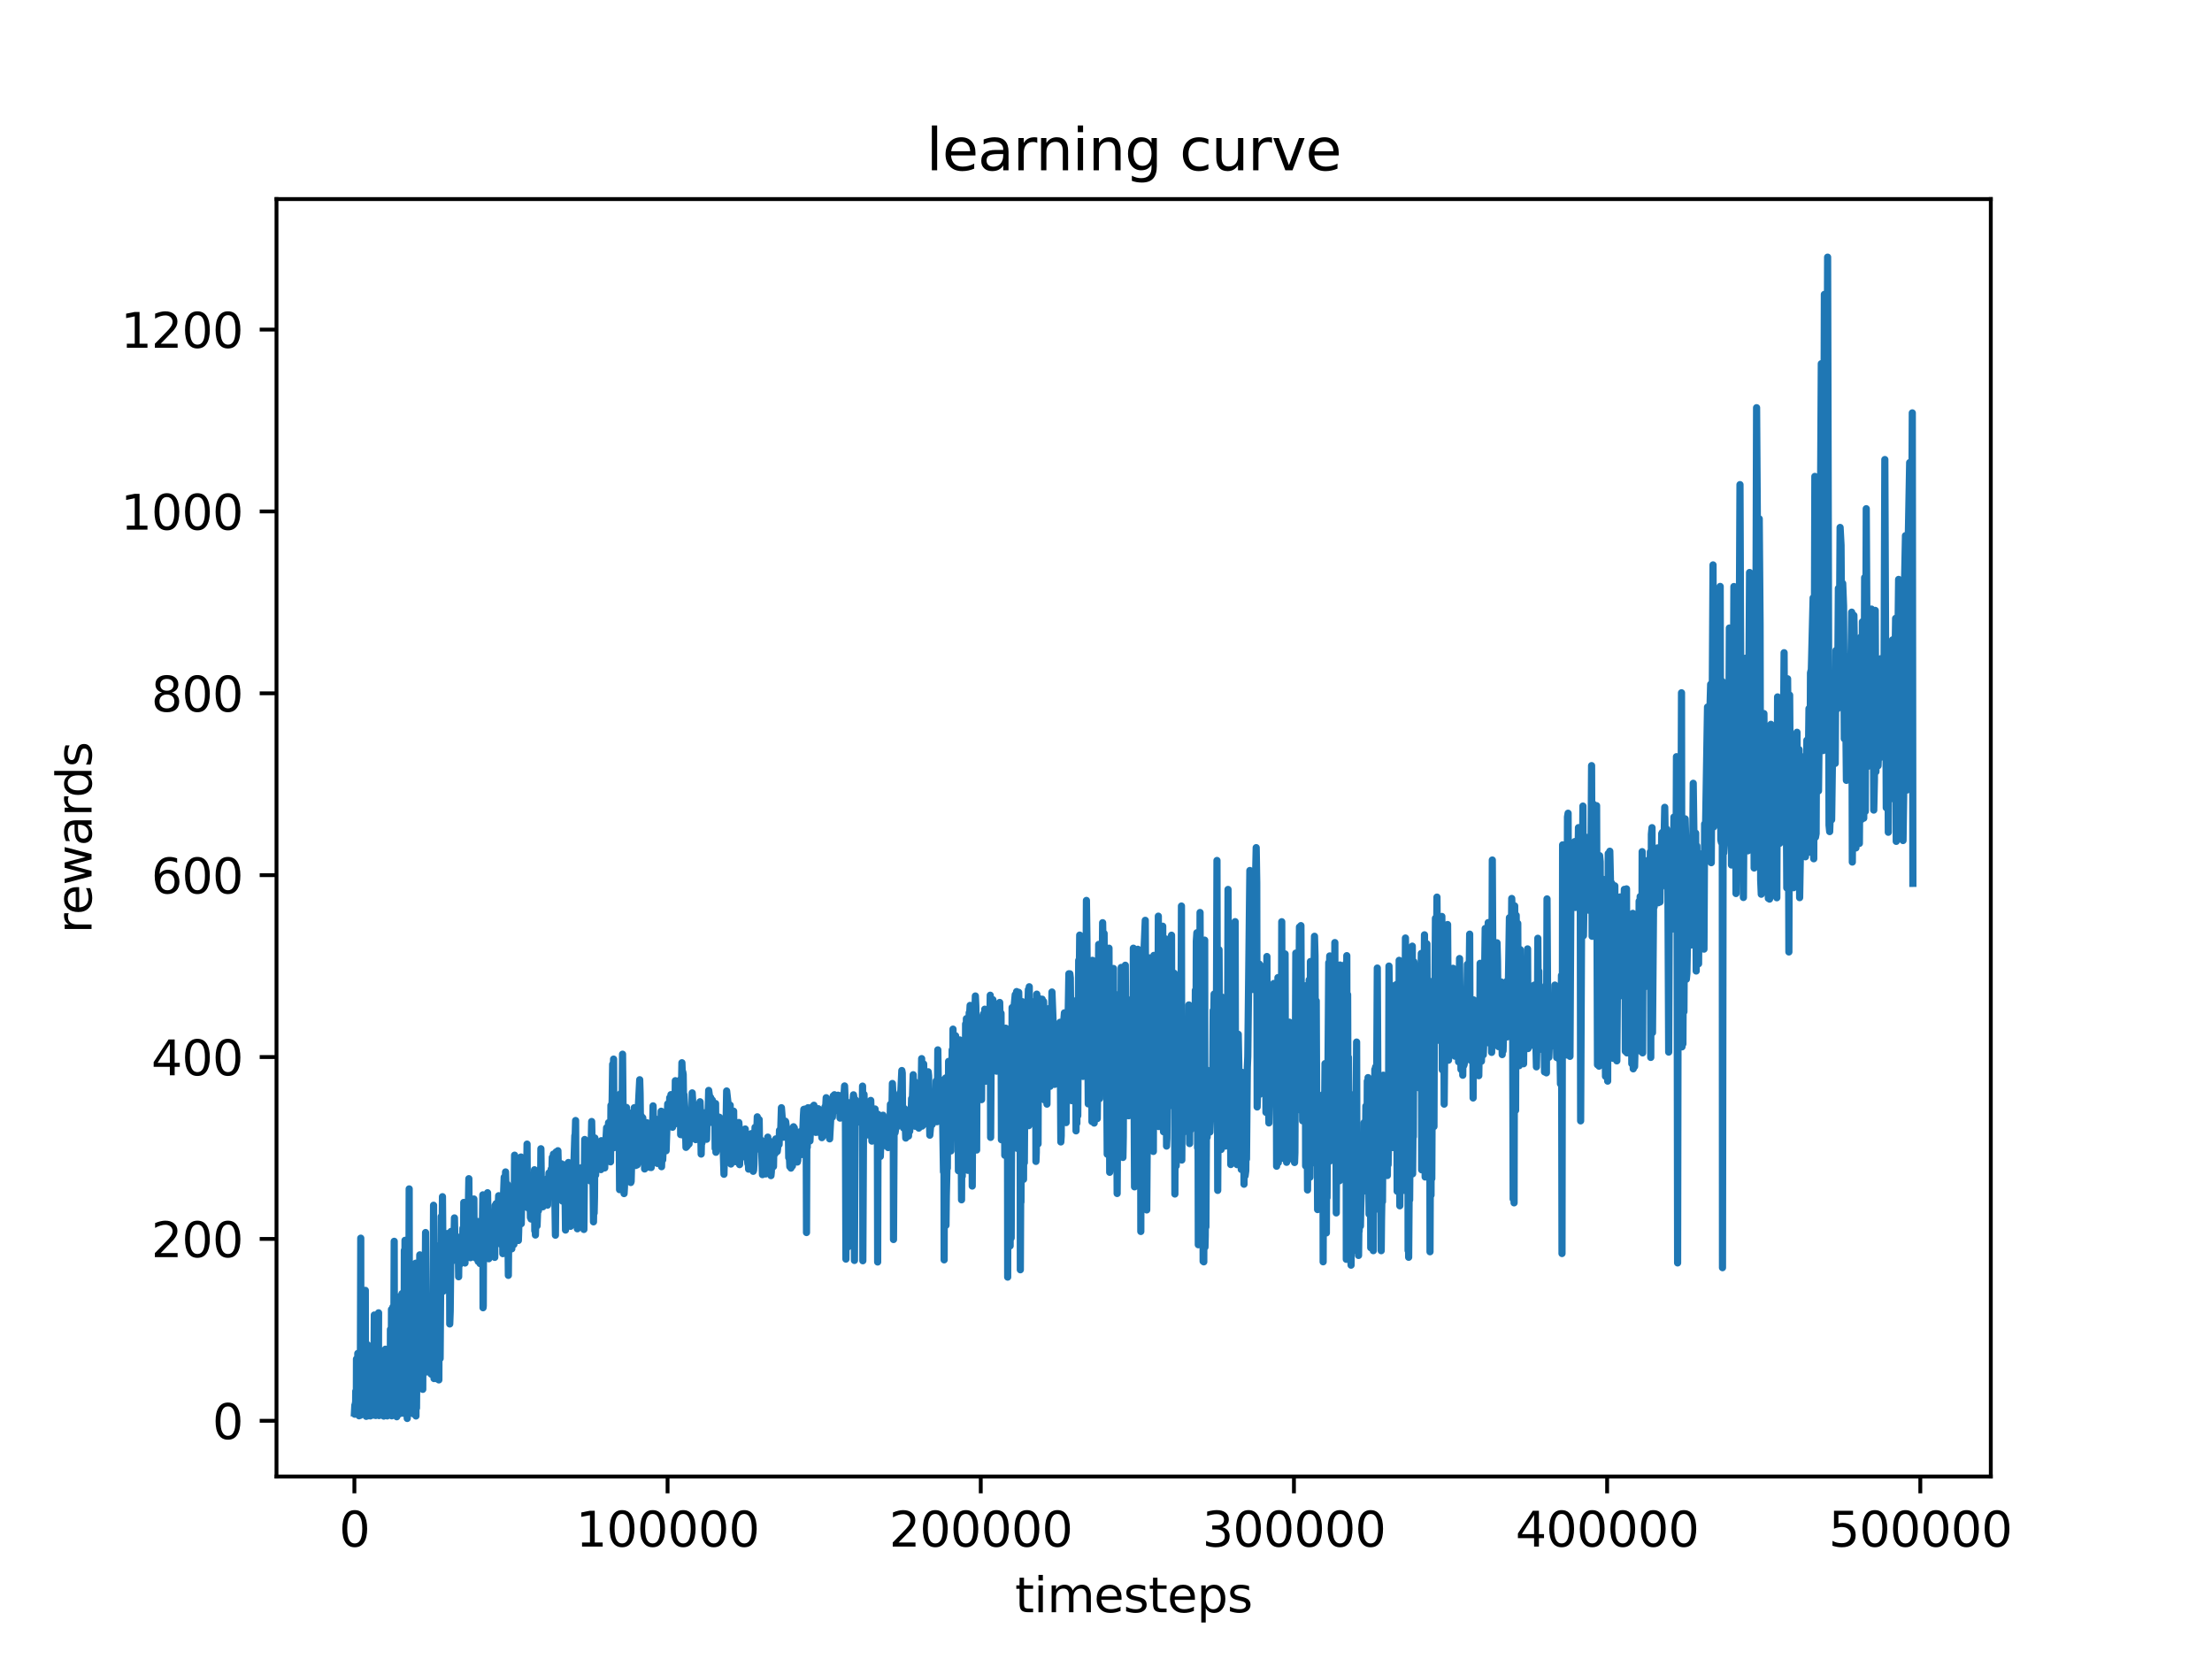 <?xml version="1.0" encoding="utf-8" standalone="no"?>
<!DOCTYPE svg PUBLIC "-//W3C//DTD SVG 1.1//EN"
  "http://www.w3.org/Graphics/SVG/1.1/DTD/svg11.dtd">
<svg xmlns:xlink="http://www.w3.org/1999/xlink" width="460.8pt" height="345.6pt" viewBox="0 0 460.8 345.6" xmlns="http://www.w3.org/2000/svg" version="1.1">
 <defs>
  <style type="text/css">*{stroke-linejoin: round; stroke-linecap: butt}</style>
 </defs>
 <g id="figure_1">
  <g id="patch_1">
   <path d="M 0 345.6 
L 460.8 345.6 
L 460.8 0 
L 0 0 
z
" style="fill: #ffffff"/>
  </g>
  <g id="axes_1">
   <g id="patch_2">
    <path d="M 57.6 307.584 
L 414.72 307.584 
L 414.72 41.472 
L 57.6 41.472 
z
" style="fill: #ffffff"/>
   </g>
   <g id="matplotlib.axis_1">
    <g id="xtick_1">
     <g id="line2d_1">
      <defs>
       <path id="mb40d261724" d="M 0 0 
L 0 3.5 
" style="stroke: #000000; stroke-width: 0.8"/>
      </defs>
      <g>
       <use xlink:href="#mb40d261724" x="73.826" y="307.584" style="stroke: #000000; stroke-width: 0.8"/>
      </g>
     </g>
     <g id="text_1">
      <!-- 0 -->
      <g transform="translate(70.644 322.182) scale(0.1 -0.1)">
       <defs>
        <path id="DejaVuSans-30" d="M 2034 4250 
Q 1547 4250 1301 3770 
Q 1056 3291 1056 2328 
Q 1056 1369 1301 889 
Q 1547 409 2034 409 
Q 2525 409 2770 889 
Q 3016 1369 3016 2328 
Q 3016 3291 2770 3770 
Q 2525 4250 2034 4250 
z
M 2034 4750 
Q 2819 4750 3233 4129 
Q 3647 3509 3647 2328 
Q 3647 1150 3233 529 
Q 2819 -91 2034 -91 
Q 1250 -91 836 529 
Q 422 1150 422 2328 
Q 422 3509 836 4129 
Q 1250 4750 2034 4750 
z
" transform="scale(0.016)"/>
       </defs>
       <use xlink:href="#DejaVuSans-30"/>
      </g>
     </g>
    </g>
    <g id="xtick_2">
     <g id="line2d_2">
      <g>
       <use xlink:href="#mb40d261724" x="139.068" y="307.584" style="stroke: #000000; stroke-width: 0.8"/>
      </g>
     </g>
     <g id="text_2">
      <!-- 100000 -->
      <g transform="translate(119.98 322.182) scale(0.1 -0.1)">
       <defs>
        <path id="DejaVuSans-31" d="M 794 531 
L 1825 531 
L 1825 4091 
L 703 3866 
L 703 4441 
L 1819 4666 
L 2450 4666 
L 2450 531 
L 3481 531 
L 3481 0 
L 794 0 
L 794 531 
z
" transform="scale(0.016)"/>
       </defs>
       <use xlink:href="#DejaVuSans-31"/>
       <use xlink:href="#DejaVuSans-30" x="63.623"/>
       <use xlink:href="#DejaVuSans-30" x="127.246"/>
       <use xlink:href="#DejaVuSans-30" x="190.869"/>
       <use xlink:href="#DejaVuSans-30" x="254.492"/>
       <use xlink:href="#DejaVuSans-30" x="318.115"/>
      </g>
     </g>
    </g>
    <g id="xtick_3">
     <g id="line2d_3">
      <g>
       <use xlink:href="#mb40d261724" x="204.31" y="307.584" style="stroke: #000000; stroke-width: 0.8"/>
      </g>
     </g>
     <g id="text_3">
      <!-- 200000 -->
      <g transform="translate(185.223 322.182) scale(0.1 -0.1)">
       <defs>
        <path id="DejaVuSans-32" d="M 1228 531 
L 3431 531 
L 3431 0 
L 469 0 
L 469 531 
Q 828 903 1448 1529 
Q 2069 2156 2228 2338 
Q 2531 2678 2651 2914 
Q 2772 3150 2772 3378 
Q 2772 3750 2511 3984 
Q 2250 4219 1831 4219 
Q 1534 4219 1204 4116 
Q 875 4013 500 3803 
L 500 4441 
Q 881 4594 1212 4672 
Q 1544 4750 1819 4750 
Q 2544 4750 2975 4387 
Q 3406 4025 3406 3419 
Q 3406 3131 3298 2873 
Q 3191 2616 2906 2266 
Q 2828 2175 2409 1742 
Q 1991 1309 1228 531 
z
" transform="scale(0.016)"/>
       </defs>
       <use xlink:href="#DejaVuSans-32"/>
       <use xlink:href="#DejaVuSans-30" x="63.623"/>
       <use xlink:href="#DejaVuSans-30" x="127.246"/>
       <use xlink:href="#DejaVuSans-30" x="190.869"/>
       <use xlink:href="#DejaVuSans-30" x="254.492"/>
       <use xlink:href="#DejaVuSans-30" x="318.115"/>
      </g>
     </g>
    </g>
    <g id="xtick_4">
     <g id="line2d_4">
      <g>
       <use xlink:href="#mb40d261724" x="269.552" y="307.584" style="stroke: #000000; stroke-width: 0.8"/>
      </g>
     </g>
     <g id="text_4">
      <!-- 300000 -->
      <g transform="translate(250.465 322.182) scale(0.1 -0.1)">
       <defs>
        <path id="DejaVuSans-33" d="M 2597 2516 
Q 3050 2419 3304 2112 
Q 3559 1806 3559 1356 
Q 3559 666 3084 287 
Q 2609 -91 1734 -91 
Q 1441 -91 1130 -33 
Q 819 25 488 141 
L 488 750 
Q 750 597 1062 519 
Q 1375 441 1716 441 
Q 2309 441 2620 675 
Q 2931 909 2931 1356 
Q 2931 1769 2642 2001 
Q 2353 2234 1838 2234 
L 1294 2234 
L 1294 2753 
L 1863 2753 
Q 2328 2753 2575 2939 
Q 2822 3125 2822 3475 
Q 2822 3834 2567 4026 
Q 2313 4219 1838 4219 
Q 1578 4219 1281 4162 
Q 984 4106 628 3988 
L 628 4550 
Q 988 4650 1302 4700 
Q 1616 4750 1894 4750 
Q 2613 4750 3031 4423 
Q 3450 4097 3450 3541 
Q 3450 3153 3228 2886 
Q 3006 2619 2597 2516 
z
" transform="scale(0.016)"/>
       </defs>
       <use xlink:href="#DejaVuSans-33"/>
       <use xlink:href="#DejaVuSans-30" x="63.623"/>
       <use xlink:href="#DejaVuSans-30" x="127.246"/>
       <use xlink:href="#DejaVuSans-30" x="190.869"/>
       <use xlink:href="#DejaVuSans-30" x="254.492"/>
       <use xlink:href="#DejaVuSans-30" x="318.115"/>
      </g>
     </g>
    </g>
    <g id="xtick_5">
     <g id="line2d_5">
      <g>
       <use xlink:href="#mb40d261724" x="334.795" y="307.584" style="stroke: #000000; stroke-width: 0.8"/>
      </g>
     </g>
     <g id="text_5">
      <!-- 400000 -->
      <g transform="translate(315.707 322.182) scale(0.1 -0.1)">
       <defs>
        <path id="DejaVuSans-34" d="M 2419 4116 
L 825 1625 
L 2419 1625 
L 2419 4116 
z
M 2253 4666 
L 3047 4666 
L 3047 1625 
L 3713 1625 
L 3713 1100 
L 3047 1100 
L 3047 0 
L 2419 0 
L 2419 1100 
L 313 1100 
L 313 1709 
L 2253 4666 
z
" transform="scale(0.016)"/>
       </defs>
       <use xlink:href="#DejaVuSans-34"/>
       <use xlink:href="#DejaVuSans-30" x="63.623"/>
       <use xlink:href="#DejaVuSans-30" x="127.246"/>
       <use xlink:href="#DejaVuSans-30" x="190.869"/>
       <use xlink:href="#DejaVuSans-30" x="254.492"/>
       <use xlink:href="#DejaVuSans-30" x="318.115"/>
      </g>
     </g>
    </g>
    <g id="xtick_6">
     <g id="line2d_6">
      <g>
       <use xlink:href="#mb40d261724" x="400.037" y="307.584" style="stroke: #000000; stroke-width: 0.8"/>
      </g>
     </g>
     <g id="text_6">
      <!-- 500000 -->
      <g transform="translate(380.949 322.182) scale(0.1 -0.1)">
       <defs>
        <path id="DejaVuSans-35" d="M 691 4666 
L 3169 4666 
L 3169 4134 
L 1269 4134 
L 1269 2991 
Q 1406 3038 1543 3061 
Q 1681 3084 1819 3084 
Q 2600 3084 3056 2656 
Q 3513 2228 3513 1497 
Q 3513 744 3044 326 
Q 2575 -91 1722 -91 
Q 1428 -91 1123 -41 
Q 819 9 494 109 
L 494 744 
Q 775 591 1075 516 
Q 1375 441 1709 441 
Q 2250 441 2565 725 
Q 2881 1009 2881 1497 
Q 2881 1984 2565 2268 
Q 2250 2553 1709 2553 
Q 1456 2553 1204 2497 
Q 953 2441 691 2322 
L 691 4666 
z
" transform="scale(0.016)"/>
       </defs>
       <use xlink:href="#DejaVuSans-35"/>
       <use xlink:href="#DejaVuSans-30" x="63.623"/>
       <use xlink:href="#DejaVuSans-30" x="127.246"/>
       <use xlink:href="#DejaVuSans-30" x="190.869"/>
       <use xlink:href="#DejaVuSans-30" x="254.492"/>
       <use xlink:href="#DejaVuSans-30" x="318.115"/>
      </g>
     </g>
    </g>
    <g id="text_7">
     <!-- timesteps -->
     <g transform="translate(211.444 335.861) scale(0.1 -0.1)">
      <defs>
       <path id="DejaVuSans-74" d="M 1172 4494 
L 1172 3500 
L 2356 3500 
L 2356 3053 
L 1172 3053 
L 1172 1153 
Q 1172 725 1289 603 
Q 1406 481 1766 481 
L 2356 481 
L 2356 0 
L 1766 0 
Q 1100 0 847 248 
Q 594 497 594 1153 
L 594 3053 
L 172 3053 
L 172 3500 
L 594 3500 
L 594 4494 
L 1172 4494 
z
" transform="scale(0.016)"/>
       <path id="DejaVuSans-69" d="M 603 3500 
L 1178 3500 
L 1178 0 
L 603 0 
L 603 3500 
z
M 603 4863 
L 1178 4863 
L 1178 4134 
L 603 4134 
L 603 4863 
z
" transform="scale(0.016)"/>
       <path id="DejaVuSans-6d" d="M 3328 2828 
Q 3544 3216 3844 3400 
Q 4144 3584 4550 3584 
Q 5097 3584 5394 3201 
Q 5691 2819 5691 2113 
L 5691 0 
L 5113 0 
L 5113 2094 
Q 5113 2597 4934 2840 
Q 4756 3084 4391 3084 
Q 3944 3084 3684 2787 
Q 3425 2491 3425 1978 
L 3425 0 
L 2847 0 
L 2847 2094 
Q 2847 2600 2669 2842 
Q 2491 3084 2119 3084 
Q 1678 3084 1418 2786 
Q 1159 2488 1159 1978 
L 1159 0 
L 581 0 
L 581 3500 
L 1159 3500 
L 1159 2956 
Q 1356 3278 1631 3431 
Q 1906 3584 2284 3584 
Q 2666 3584 2933 3390 
Q 3200 3197 3328 2828 
z
" transform="scale(0.016)"/>
       <path id="DejaVuSans-65" d="M 3597 1894 
L 3597 1613 
L 953 1613 
Q 991 1019 1311 708 
Q 1631 397 2203 397 
Q 2534 397 2845 478 
Q 3156 559 3463 722 
L 3463 178 
Q 3153 47 2828 -22 
Q 2503 -91 2169 -91 
Q 1331 -91 842 396 
Q 353 884 353 1716 
Q 353 2575 817 3079 
Q 1281 3584 2069 3584 
Q 2775 3584 3186 3129 
Q 3597 2675 3597 1894 
z
M 3022 2063 
Q 3016 2534 2758 2815 
Q 2500 3097 2075 3097 
Q 1594 3097 1305 2825 
Q 1016 2553 972 2059 
L 3022 2063 
z
" transform="scale(0.016)"/>
       <path id="DejaVuSans-73" d="M 2834 3397 
L 2834 2853 
Q 2591 2978 2328 3040 
Q 2066 3103 1784 3103 
Q 1356 3103 1142 2972 
Q 928 2841 928 2578 
Q 928 2378 1081 2264 
Q 1234 2150 1697 2047 
L 1894 2003 
Q 2506 1872 2764 1633 
Q 3022 1394 3022 966 
Q 3022 478 2636 193 
Q 2250 -91 1575 -91 
Q 1294 -91 989 -36 
Q 684 19 347 128 
L 347 722 
Q 666 556 975 473 
Q 1284 391 1588 391 
Q 1994 391 2212 530 
Q 2431 669 2431 922 
Q 2431 1156 2273 1281 
Q 2116 1406 1581 1522 
L 1381 1569 
Q 847 1681 609 1914 
Q 372 2147 372 2553 
Q 372 3047 722 3315 
Q 1072 3584 1716 3584 
Q 2034 3584 2315 3537 
Q 2597 3491 2834 3397 
z
" transform="scale(0.016)"/>
       <path id="DejaVuSans-70" d="M 1159 525 
L 1159 -1331 
L 581 -1331 
L 581 3500 
L 1159 3500 
L 1159 2969 
Q 1341 3281 1617 3432 
Q 1894 3584 2278 3584 
Q 2916 3584 3314 3078 
Q 3713 2572 3713 1747 
Q 3713 922 3314 415 
Q 2916 -91 2278 -91 
Q 1894 -91 1617 61 
Q 1341 213 1159 525 
z
M 3116 1747 
Q 3116 2381 2855 2742 
Q 2594 3103 2138 3103 
Q 1681 3103 1420 2742 
Q 1159 2381 1159 1747 
Q 1159 1113 1420 752 
Q 1681 391 2138 391 
Q 2594 391 2855 752 
Q 3116 1113 3116 1747 
z
" transform="scale(0.016)"/>
      </defs>
      <use xlink:href="#DejaVuSans-74"/>
      <use xlink:href="#DejaVuSans-69" x="39.209"/>
      <use xlink:href="#DejaVuSans-6d" x="66.992"/>
      <use xlink:href="#DejaVuSans-65" x="164.404"/>
      <use xlink:href="#DejaVuSans-73" x="225.928"/>
      <use xlink:href="#DejaVuSans-74" x="278.027"/>
      <use xlink:href="#DejaVuSans-65" x="317.236"/>
      <use xlink:href="#DejaVuSans-70" x="378.76"/>
      <use xlink:href="#DejaVuSans-73" x="442.236"/>
     </g>
    </g>
   </g>
   <g id="matplotlib.axis_2">
    <g id="ytick_1">
     <g id="line2d_7">
      <defs>
       <path id="mf66d42d4f3" d="M 0 0 
L -3.5 0 
" style="stroke: #000000; stroke-width: 0.8"/>
      </defs>
      <g>
       <use xlink:href="#mf66d42d4f3" x="57.6" y="295.975" style="stroke: #000000; stroke-width: 0.8"/>
      </g>
     </g>
     <g id="text_8">
      <!-- 0 -->
      <g transform="translate(44.237 299.774) scale(0.1 -0.1)">
       <use xlink:href="#DejaVuSans-30"/>
      </g>
     </g>
    </g>
    <g id="ytick_2">
     <g id="line2d_8">
      <g>
       <use xlink:href="#mf66d42d4f3" x="57.6" y="258.088" style="stroke: #000000; stroke-width: 0.8"/>
      </g>
     </g>
     <g id="text_9">
      <!-- 200 -->
      <g transform="translate(31.512 261.887) scale(0.1 -0.1)">
       <use xlink:href="#DejaVuSans-32"/>
       <use xlink:href="#DejaVuSans-30" x="63.623"/>
       <use xlink:href="#DejaVuSans-30" x="127.246"/>
      </g>
     </g>
    </g>
    <g id="ytick_3">
     <g id="line2d_9">
      <g>
       <use xlink:href="#mf66d42d4f3" x="57.6" y="220.201" style="stroke: #000000; stroke-width: 0.8"/>
      </g>
     </g>
     <g id="text_10">
      <!-- 400 -->
      <g transform="translate(31.512 224) scale(0.1 -0.1)">
       <use xlink:href="#DejaVuSans-34"/>
       <use xlink:href="#DejaVuSans-30" x="63.623"/>
       <use xlink:href="#DejaVuSans-30" x="127.246"/>
      </g>
     </g>
    </g>
    <g id="ytick_4">
     <g id="line2d_10">
      <g>
       <use xlink:href="#mf66d42d4f3" x="57.6" y="182.314" style="stroke: #000000; stroke-width: 0.8"/>
      </g>
     </g>
     <g id="text_11">
      <!-- 600 -->
      <g transform="translate(31.512 186.113) scale(0.1 -0.1)">
       <defs>
        <path id="DejaVuSans-36" d="M 2113 2584 
Q 1688 2584 1439 2293 
Q 1191 2003 1191 1497 
Q 1191 994 1439 701 
Q 1688 409 2113 409 
Q 2538 409 2786 701 
Q 3034 994 3034 1497 
Q 3034 2003 2786 2293 
Q 2538 2584 2113 2584 
z
M 3366 4563 
L 3366 3988 
Q 3128 4100 2886 4159 
Q 2644 4219 2406 4219 
Q 1781 4219 1451 3797 
Q 1122 3375 1075 2522 
Q 1259 2794 1537 2939 
Q 1816 3084 2150 3084 
Q 2853 3084 3261 2657 
Q 3669 2231 3669 1497 
Q 3669 778 3244 343 
Q 2819 -91 2113 -91 
Q 1303 -91 875 529 
Q 447 1150 447 2328 
Q 447 3434 972 4092 
Q 1497 4750 2381 4750 
Q 2619 4750 2861 4703 
Q 3103 4656 3366 4563 
z
" transform="scale(0.016)"/>
       </defs>
       <use xlink:href="#DejaVuSans-36"/>
       <use xlink:href="#DejaVuSans-30" x="63.623"/>
       <use xlink:href="#DejaVuSans-30" x="127.246"/>
      </g>
     </g>
    </g>
    <g id="ytick_5">
     <g id="line2d_11">
      <g>
       <use xlink:href="#mf66d42d4f3" x="57.6" y="144.427" style="stroke: #000000; stroke-width: 0.8"/>
      </g>
     </g>
     <g id="text_12">
      <!-- 800 -->
      <g transform="translate(31.512 148.226) scale(0.1 -0.1)">
       <defs>
        <path id="DejaVuSans-38" d="M 2034 2216 
Q 1584 2216 1326 1975 
Q 1069 1734 1069 1313 
Q 1069 891 1326 650 
Q 1584 409 2034 409 
Q 2484 409 2743 651 
Q 3003 894 3003 1313 
Q 3003 1734 2745 1975 
Q 2488 2216 2034 2216 
z
M 1403 2484 
Q 997 2584 770 2862 
Q 544 3141 544 3541 
Q 544 4100 942 4425 
Q 1341 4750 2034 4750 
Q 2731 4750 3128 4425 
Q 3525 4100 3525 3541 
Q 3525 3141 3298 2862 
Q 3072 2584 2669 2484 
Q 3125 2378 3379 2068 
Q 3634 1759 3634 1313 
Q 3634 634 3220 271 
Q 2806 -91 2034 -91 
Q 1263 -91 848 271 
Q 434 634 434 1313 
Q 434 1759 690 2068 
Q 947 2378 1403 2484 
z
M 1172 3481 
Q 1172 3119 1398 2916 
Q 1625 2713 2034 2713 
Q 2441 2713 2670 2916 
Q 2900 3119 2900 3481 
Q 2900 3844 2670 4047 
Q 2441 4250 2034 4250 
Q 1625 4250 1398 4047 
Q 1172 3844 1172 3481 
z
" transform="scale(0.016)"/>
       </defs>
       <use xlink:href="#DejaVuSans-38"/>
       <use xlink:href="#DejaVuSans-30" x="63.623"/>
       <use xlink:href="#DejaVuSans-30" x="127.246"/>
      </g>
     </g>
    </g>
    <g id="ytick_6">
     <g id="line2d_12">
      <g>
       <use xlink:href="#mf66d42d4f3" x="57.6" y="106.54" style="stroke: #000000; stroke-width: 0.8"/>
      </g>
     </g>
     <g id="text_13">
      <!-- 1000 -->
      <g transform="translate(25.15 110.34) scale(0.1 -0.1)">
       <use xlink:href="#DejaVuSans-31"/>
       <use xlink:href="#DejaVuSans-30" x="63.623"/>
       <use xlink:href="#DejaVuSans-30" x="127.246"/>
       <use xlink:href="#DejaVuSans-30" x="190.869"/>
      </g>
     </g>
    </g>
    <g id="ytick_7">
     <g id="line2d_13">
      <g>
       <use xlink:href="#mf66d42d4f3" x="57.6" y="68.654" style="stroke: #000000; stroke-width: 0.8"/>
      </g>
     </g>
     <g id="text_14">
      <!-- 1200 -->
      <g transform="translate(25.15 72.453) scale(0.1 -0.1)">
       <use xlink:href="#DejaVuSans-31"/>
       <use xlink:href="#DejaVuSans-32" x="63.623"/>
       <use xlink:href="#DejaVuSans-30" x="127.246"/>
       <use xlink:href="#DejaVuSans-30" x="190.869"/>
      </g>
     </g>
    </g>
    <g id="text_15">
     <!-- rewards -->
     <g transform="translate(19.07 194.448) rotate(-90) scale(0.1 -0.1)">
      <defs>
       <path id="DejaVuSans-72" d="M 2631 2963 
Q 2534 3019 2420 3045 
Q 2306 3072 2169 3072 
Q 1681 3072 1420 2755 
Q 1159 2438 1159 1844 
L 1159 0 
L 581 0 
L 581 3500 
L 1159 3500 
L 1159 2956 
Q 1341 3275 1631 3429 
Q 1922 3584 2338 3584 
Q 2397 3584 2469 3576 
Q 2541 3569 2628 3553 
L 2631 2963 
z
" transform="scale(0.016)"/>
       <path id="DejaVuSans-77" d="M 269 3500 
L 844 3500 
L 1563 769 
L 2278 3500 
L 2956 3500 
L 3675 769 
L 4391 3500 
L 4966 3500 
L 4050 0 
L 3372 0 
L 2619 2869 
L 1863 0 
L 1184 0 
L 269 3500 
z
" transform="scale(0.016)"/>
       <path id="DejaVuSans-61" d="M 2194 1759 
Q 1497 1759 1228 1600 
Q 959 1441 959 1056 
Q 959 750 1161 570 
Q 1363 391 1709 391 
Q 2188 391 2477 730 
Q 2766 1069 2766 1631 
L 2766 1759 
L 2194 1759 
z
M 3341 1997 
L 3341 0 
L 2766 0 
L 2766 531 
Q 2569 213 2275 61 
Q 1981 -91 1556 -91 
Q 1019 -91 701 211 
Q 384 513 384 1019 
Q 384 1609 779 1909 
Q 1175 2209 1959 2209 
L 2766 2209 
L 2766 2266 
Q 2766 2663 2505 2880 
Q 2244 3097 1772 3097 
Q 1472 3097 1187 3025 
Q 903 2953 641 2809 
L 641 3341 
Q 956 3463 1253 3523 
Q 1550 3584 1831 3584 
Q 2591 3584 2966 3190 
Q 3341 2797 3341 1997 
z
" transform="scale(0.016)"/>
       <path id="DejaVuSans-64" d="M 2906 2969 
L 2906 4863 
L 3481 4863 
L 3481 0 
L 2906 0 
L 2906 525 
Q 2725 213 2448 61 
Q 2172 -91 1784 -91 
Q 1150 -91 751 415 
Q 353 922 353 1747 
Q 353 2572 751 3078 
Q 1150 3584 1784 3584 
Q 2172 3584 2448 3432 
Q 2725 3281 2906 2969 
z
M 947 1747 
Q 947 1113 1208 752 
Q 1469 391 1925 391 
Q 2381 391 2643 752 
Q 2906 1113 2906 1747 
Q 2906 2381 2643 2742 
Q 2381 3103 1925 3103 
Q 1469 3103 1208 2742 
Q 947 2381 947 1747 
z
" transform="scale(0.016)"/>
      </defs>
      <use xlink:href="#DejaVuSans-72"/>
      <use xlink:href="#DejaVuSans-65" x="38.863"/>
      <use xlink:href="#DejaVuSans-77" x="100.387"/>
      <use xlink:href="#DejaVuSans-61" x="182.174"/>
      <use xlink:href="#DejaVuSans-72" x="243.453"/>
      <use xlink:href="#DejaVuSans-64" x="282.816"/>
      <use xlink:href="#DejaVuSans-73" x="346.293"/>
     </g>
    </g>
   </g>
   <g id="line2d_14">
    <path d="M 73.833 294.341 
L 73.918 292.719 
L 73.897 294.606 
L 73.973 293.964 
L 73.98 294.506 
L 74.034 292.279 
L 74.079 293.76 
L 74.103 289.82 
L 74.139 294.303 
L 74.184 293.666 
L 74.191 294.115 
L 74.216 292.455 
L 74.228 293.489 
L 74.261 283.104 
L 74.284 294.536 
L 74.331 293.441 
L 74.369 284.833 
L 74.426 293.918 
L 74.445 289.367 
L 74.49 294.14 
L 74.539 281.938 
L 74.553 291.213 
L 74.575 289.934 
L 74.596 293.971 
L 74.622 291.444 
L 74.716 290.985 
L 74.725 293.922 
L 74.742 289.165 
L 74.803 294.934 
L 74.824 293.41 
L 74.834 294.376 
L 74.881 283.604 
L 74.931 294.499 
L 74.955 291.557 
L 75.018 290.171 
L 75.048 294.846 
L 75.153 257.932 
L 75.166 292.975 
L 75.191 292.289 
L 75.203 292.942 
L 75.238 293.927 
L 75.303 280.547 
L 75.358 294.366 
L 75.431 292.952 
L 75.469 287.063 
L 75.534 290.321 
L 75.542 294.078 
L 75.601 289.031 
L 75.616 293.311 
L 75.646 290.074 
L 75.7 294.38 
L 75.714 292.799 
L 75.722 294.52 
L 75.757 284.74 
L 75.768 294.004 
L 75.798 283.628 
L 75.883 286.033 
L 75.905 294.415 
L 75.968 292.313 
L 76.034 293.538 
L 76.105 268.806 
L 76.125 294.258 
L 76.219 290.241 
L 76.292 295.047 
L 76.339 293.767 
L 76.367 290.553 
L 76.378 292.813 
L 76.5 283.535 
L 76.606 294.956 
L 76.554 280.136 
L 76.617 293.262 
L 76.625 294.26 
L 76.651 292.059 
L 76.706 293.849 
L 76.772 290.04 
L 76.744 294.472 
L 76.797 292.084 
L 76.816 294.564 
L 76.846 284.698 
L 76.881 294.438 
L 76.938 294.449 
L 77.021 284.981 
L 77.152 294.962 
L 77.293 290.807 
L 77.312 294.86 
L 77.377 294.129 
L 77.507 283.32 
L 77.632 293.62 
L 77.646 294.715 
L 77.668 287.692 
L 77.76 291.641 
L 77.861 294.806 
L 77.976 273.939 
L 78.056 294.697 
L 78.081 294.04 
L 78.111 284.24 
L 78.12 294.126 
L 78.187 293.509 
L 78.227 291.316 
L 78.269 294.874 
L 78.278 294.221 
L 78.289 294.156 
L 78.385 285.322 
L 78.398 293.955 
L 78.415 293.92 
L 78.458 283.837 
L 78.481 294.726 
L 78.515 294.128 
L 78.524 294.627 
L 78.539 290.808 
L 78.554 292.719 
L 78.576 287.249 
L 78.586 294.745 
L 78.68 287.64 
L 78.714 294.498 
L 78.78 293.508 
L 78.866 273.485 
L 78.824 294.15 
L 78.881 292.922 
L 78.965 294.89 
L 78.939 291.461 
L 78.982 292.342 
L 79.042 294.614 
L 79.099 285.255 
L 79.213 294.578 
L 79.24 292.017 
L 79.292 294.669 
L 79.325 294.517 
L 79.372 282.942 
L 79.389 294.777 
L 79.449 290.455 
L 79.472 289.293 
L 79.48 294.182 
L 79.503 290.866 
L 79.576 294.791 
L 79.596 293.162 
L 79.618 293.097 
L 79.624 294.373 
L 79.647 289.89 
L 79.72 293.917 
L 79.762 287.595 
L 79.797 294.473 
L 79.823 294.114 
L 79.832 294.748 
L 79.854 292.749 
L 79.889 294.279 
L 79.918 287.675 
L 79.945 294.998 
L 79.996 293.898 
L 80.005 293.885 
L 80.039 287.399 
L 80.061 294.694 
L 80.11 292.853 
L 80.206 294.437 
L 80.174 287.862 
L 80.225 294.359 
L 80.245 294.522 
L 80.295 281.062 
L 80.335 294.569 
L 80.345 293.899 
L 80.39 290.151 
L 80.411 294.352 
L 80.455 291.587 
L 80.488 294.493 
L 80.583 293.967 
L 80.656 285.927 
L 80.671 294.959 
L 80.703 292.778 
L 80.744 291.082 
L 80.753 293.896 
L 80.765 292.839 
L 80.836 290.981 
L 80.866 294.198 
L 80.964 291.295 
L 80.971 294.569 
L 81.065 288.77 
L 81.088 294.172 
L 81.107 294.671 
L 81.134 282.749 
L 81.207 293.768 
L 81.285 293.786 
L 81.336 276.942 
L 81.392 294.3 
L 81.453 291.462 
L 81.475 294.542 
L 81.552 272.78 
L 81.585 294.46 
L 81.604 294.943 
L 81.676 291.839 
L 81.714 280.591 
L 81.738 294.247 
L 81.777 293.912 
L 81.795 293.826 
L 81.85 272.265 
L 81.856 294.657 
L 81.903 293.988 
L 81.944 292.177 
L 81.977 294.722 
L 82.12 258.588 
L 82.185 294.593 
L 82.248 290.88 
L 82.289 283.679 
L 82.34 293.346 
L 82.366 294.237 
L 82.391 288.511 
L 82.472 293.839 
L 82.56 294.298 
L 82.582 289.753 
L 82.655 295.132 
L 82.689 294.321 
L 82.749 289.329 
L 82.809 291.053 
L 82.841 289.47 
L 82.872 281.342 
L 82.892 294.746 
L 82.967 282.59 
L 82.978 292.966 
L 83.061 286.213 
L 83.089 285.212 
L 83.121 291.372 
L 83.191 294.177 
L 83.237 270.222 
L 83.26 292.528 
L 83.32 270.077 
L 83.369 273.844 
L 83.447 294.435 
L 83.476 293.356 
L 83.504 293.245 
L 83.528 293.987 
L 83.61 289.029 
L 83.661 294.18 
L 83.751 269.474 
L 83.867 294.343 
L 84.001 285.273 
L 84.056 294.408 
L 84.093 285.747 
L 84.137 276.958 
L 84.154 291.868 
L 84.17 293.721 
L 84.231 260.479 
L 84.307 275.405 
L 84.373 258.379 
L 84.407 293.479 
L 84.464 283.17 
L 84.504 283.842 
L 84.522 292.725 
L 84.594 289.361 
L 84.633 276.24 
L 84.681 283.722 
L 84.732 294.528 
L 84.786 288.18 
L 84.833 295.488 
L 84.91 273.745 
L 84.983 294.134 
L 85.007 283.81 
L 85.088 264.069 
L 85.098 294.611 
L 85.127 289.025 
L 85.241 247.67 
L 85.293 285.832 
L 85.368 282.39 
L 85.396 281.765 
L 85.43 277.775 
L 85.523 293.412 
L 85.555 287.112 
L 85.606 283.222 
L 85.622 293.528 
L 85.661 281.597 
L 85.696 289.422 
L 85.747 275.63 
L 85.764 292.504 
L 85.794 281.221 
L 85.859 289.189 
L 85.921 275.238 
L 85.938 290.9 
L 86.008 277.484 
L 86.113 294.524 
L 86.247 276.507 
L 86.334 293.158 
L 86.368 279.977 
L 86.424 284.423 
L 86.465 288.163 
L 86.597 263.15 
L 86.652 294.973 
L 86.707 281.704 
L 86.755 273.55 
L 86.766 293.317 
L 86.863 280.319 
L 86.882 286.333 
L 86.959 279.792 
L 87.042 270.11 
L 87.185 289.321 
L 87.289 276.215 
L 87.325 279.907 
L 87.449 261.409 
L 87.547 285.719 
L 87.573 283.231 
L 87.633 269.825 
L 87.672 281.499 
L 87.753 281.809 
L 87.855 261.511 
L 87.903 287.006 
L 87.996 279.757 
L 88.066 289.427 
L 88.101 277.567 
L 88.199 281.154 
L 88.223 284.742 
L 88.274 278.345 
L 88.354 267.467 
L 88.442 285.474 
L 88.463 285.381 
L 88.654 256.76 
L 88.783 284.524 
L 88.819 282.803 
L 88.854 282.794 
L 88.903 282.674 
L 88.925 285.803 
L 89.047 274.826 
L 89.084 277.809 
L 89.187 285.451 
L 89.298 277.41 
L 89.326 281.509 
L 89.349 284.833 
L 89.404 276.298 
L 89.449 285.618 
L 89.477 281.873 
L 89.518 282.39 
L 89.572 271.949 
L 89.597 283.711 
L 89.639 276.758 
L 89.677 274.798 
L 89.701 284.916 
L 89.764 271.864 
L 89.789 284.337 
L 89.817 281.355 
L 89.837 286.268 
L 89.888 283.016 
L 89.909 285.884 
L 89.938 282.006 
L 89.993 282.745 
L 90.032 279.033 
L 90.086 284.137 
L 90.12 280.664 
L 90.155 279.625 
L 90.318 251.077 
L 90.416 287.181 
L 90.434 287.042 
L 90.576 271.275 
L 90.642 286.345 
L 90.739 264.479 
L 90.852 286.918 
L 91.039 259.941 
L 91.057 287.251 
L 91.156 284.731 
L 91.189 278.899 
L 91.279 281.853 
L 91.313 276.774 
L 91.339 282.978 
L 91.377 277.839 
L 91.421 287.462 
L 91.455 278.163 
L 91.513 259.423 
L 91.569 261.573 
L 91.686 283.007 
L 91.91 253.429 
L 91.969 258.907 
L 92.029 256.286 
L 92.088 258.888 
L 92.173 249.292 
L 92.334 268.992 
L 92.461 258.644 
L 92.521 258.623 
L 92.577 260.553 
L 92.638 260.486 
L 92.756 258.286 
L 92.812 263.03 
L 92.878 260.5 
L 92.941 259.562 
L 93 256.988 
L 93.069 257.084 
L 93.126 262.603 
L 93.183 259.433 
L 93.24 259.02 
L 93.295 261.334 
L 93.352 259.474 
L 93.47 256.912 
L 93.529 260.614 
L 93.586 258.945 
L 93.648 259.495 
L 93.689 275.806 
L 93.786 273.184 
L 93.963 256.527 
L 94.016 262.972 
L 94.073 260.376 
L 94.199 257.211 
L 94.254 261.956 
L 94.312 260.122 
L 94.369 261.045 
L 94.425 259.718 
L 94.482 260.207 
L 94.546 259.63 
L 94.672 253.713 
L 94.85 262.461 
L 94.911 259.214 
L 94.968 259.406 
L 95.086 261.317 
L 95.147 257.611 
L 95.204 261.373 
L 95.262 258.91 
L 95.322 258.877 
L 95.378 259.869 
L 95.437 258.353 
L 95.547 265.972 
L 95.603 261.188 
L 95.664 260.876 
L 95.716 263.547 
L 95.782 258.214 
L 95.84 259.893 
L 95.896 262.773 
L 95.954 261.641 
L 96.009 262.444 
L 96.186 259 
L 96.251 257.94 
L 96.307 260.821 
L 96.369 258.588 
L 96.432 255.869 
L 96.491 260.433 
L 96.548 260.403 
L 96.615 250.483 
L 96.679 252.112 
L 96.747 252.469 
L 96.868 263.109 
L 96.998 253.597 
L 97.067 255.146 
L 97.126 257.633 
L 97.196 250.444 
L 97.261 251.591 
L 97.386 259.472 
L 97.446 258.575 
L 97.671 245.541 
L 97.737 255.029 
L 97.808 252.433 
L 97.881 250.802 
L 98 262.001 
L 98.067 252.889 
L 98.133 255.574 
L 98.193 260.768 
L 98.254 257.344 
L 98.324 252.672 
L 98.387 258.247 
L 98.454 257.251 
L 98.524 253.088 
L 98.592 253.778 
L 98.652 258.382 
L 98.72 249.771 
L 98.782 260.182 
L 98.845 259.975 
L 98.905 261.96 
L 99.093 254.687 
L 99.207 262.144 
L 99.382 256.635 
L 99.441 257 
L 99.504 254.452 
L 99.611 262.783 
L 99.673 260.22 
L 99.726 262.729 
L 99.781 262.431 
L 99.89 261.946 
L 99.948 261.26 
L 100.003 263.224 
L 100.058 262.566 
L 100.227 261.097 
L 100.392 262.299 
L 100.584 248.906 
L 100.628 272.425 
L 100.674 272.016 
L 100.745 252.249 
L 100.812 256.829 
L 100.876 258.975 
L 100.946 252.63 
L 101.014 257.392 
L 101.08 256.755 
L 101.221 252.377 
L 101.354 256.419 
L 101.426 252.637 
L 101.492 257.395 
L 101.569 248.469 
L 101.766 260.486 
L 101.822 262.223 
L 101.883 256.093 
L 101.94 259.006 
L 101.999 256.916 
L 102.06 258.45 
L 102.243 255.81 
L 102.305 255.714 
L 102.367 256.266 
L 102.428 258.375 
L 102.619 253.13 
L 102.681 258.956 
L 102.749 252.459 
L 102.814 255.805 
L 102.877 258.157 
L 102.943 254.735 
L 103.065 261.934 
L 103.136 251.096 
L 103.202 254.238 
L 103.269 255.563 
L 103.342 250.742 
L 103.408 253.055 
L 103.476 250.694 
L 103.609 255.665 
L 103.879 249.091 
L 104.014 251.68 
L 104.085 249.736 
L 104.153 250.844 
L 104.222 251.276 
L 104.291 250.873 
L 104.425 253.613 
L 104.488 259.342 
L 104.555 253.31 
L 104.62 256.57 
L 104.689 253.062 
L 104.748 261.157 
L 104.887 249.076 
L 105.034 245.235 
L 105.104 252.172 
L 105.172 250.042 
L 105.244 249.183 
L 105.319 244.135 
L 105.389 246.573 
L 105.593 251.739 
L 105.665 246.681 
L 105.734 249.286 
L 105.9 265.681 
L 106.046 249.304 
L 106.179 257.554 
L 106.242 254.962 
L 106.306 255.788 
L 106.368 258.003 
L 106.433 254.259 
L 106.497 254.865 
L 106.618 260.157 
L 106.818 251.956 
L 106.877 258.843 
L 106.941 254.843 
L 106.999 259.281 
L 107.057 259.242 
L 107.198 240.646 
L 107.26 256.969 
L 107.323 254.733 
L 107.47 244.11 
L 107.675 257.094 
L 107.799 255.244 
L 107.927 252.779 
L 107.985 258.42 
L 108.047 256.626 
L 108.178 251.559 
L 108.241 253.197 
L 108.313 244.619 
L 108.383 246.816 
L 108.448 253.404 
L 108.525 241.024 
L 108.589 254.927 
L 108.654 250.728 
L 108.863 242.572 
L 108.933 245.613 
L 109.078 243.238 
L 109.219 246.343 
L 109.292 245.173 
L 109.366 241.36 
L 109.507 250.577 
L 109.577 248.157 
L 109.647 250.733 
L 109.796 238.336 
L 109.867 251.555 
L 109.94 248.83 
L 110.012 244.779 
L 110.084 245.81 
L 110.156 244.687 
L 110.222 251.821 
L 110.293 247.36 
L 110.364 247.557 
L 110.498 253.622 
L 110.571 244.825 
L 110.638 253.943 
L 110.709 251.495 
L 110.778 251.175 
L 110.918 247.523 
L 111.057 251.227 
L 111.126 250.682 
L 111.196 251.587 
L 111.264 251.362 
L 111.34 243.684 
L 111.406 256.398 
L 111.474 254.272 
L 111.539 257.277 
L 111.68 251.773 
L 111.75 252.448 
L 111.881 255.377 
L 112.024 251.469 
L 112.097 251.48 
L 112.163 252.242 
L 112.235 251.758 
L 112.378 250.205 
L 112.451 251.176 
L 112.6 249.441 
L 112.681 239.305 
L 112.823 250.672 
L 112.891 250.779 
L 112.959 249.501 
L 113.028 250.001 
L 113.096 251.392 
L 113.303 249.266 
L 113.371 249.593 
L 113.441 247.925 
L 113.51 249.517 
L 113.583 247.013 
L 113.655 247.434 
L 113.725 248.061 
L 113.793 250.733 
L 113.863 249.567 
L 113.933 250.326 
L 114.005 249.714 
L 114.073 251.049 
L 114.147 245.403 
L 114.216 249.601 
L 114.361 244.344 
L 114.433 247.765 
L 114.509 246.462 
L 114.582 246.795 
L 114.736 244.443 
L 114.815 243.561 
L 114.893 244.205 
L 114.969 243.879 
L 115.049 241.099 
L 115.126 245.42 
L 115.284 240.419 
L 115.516 244.895 
L 115.705 257.314 
L 115.854 239.963 
L 115.926 245.516 
L 116.001 241.655 
L 116.076 241.974 
L 116.149 245.331 
L 116.224 239.717 
L 116.437 248.436 
L 116.508 246.746 
L 116.578 249.249 
L 116.651 245.123 
L 116.722 246.758 
L 116.794 246.719 
L 117.018 242.455 
L 117.165 250.21 
L 117.304 247.805 
L 117.377 246.247 
L 117.45 246.551 
L 117.672 245.794 
L 117.807 256.242 
L 118.103 242.507 
L 118.329 246.974 
L 118.406 242.169 
L 118.481 247.771 
L 118.557 246.882 
L 118.709 243.022 
L 118.786 245.872 
L 118.851 255.464 
L 118.918 253.912 
L 119.062 243.967 
L 119.132 245.663 
L 119.209 245.483 
L 119.277 253.633 
L 119.435 243.571 
L 119.514 243.777 
L 119.749 236.526 
L 119.828 236.321 
L 119.909 233.425 
L 119.984 247.224 
L 120.057 246.716 
L 120.129 246.836 
L 120.208 245.489 
L 120.273 255.979 
L 120.347 243.217 
L 120.427 245.385 
L 120.572 250.23 
L 120.729 245.834 
L 120.806 246.762 
L 120.885 246.355 
L 120.962 247.561 
L 121.124 243.253 
L 121.197 248.167 
L 121.274 246.365 
L 121.35 247.922 
L 121.426 247.256 
L 121.494 253.751 
L 121.568 245.101 
L 121.633 256.117 
L 121.806 237.373 
L 121.884 245.52 
L 121.967 243.061 
L 122.043 240.712 
L 122.121 244.5 
L 122.281 239.659 
L 122.363 244.439 
L 122.444 242.774 
L 122.527 242.705 
L 122.604 245.618 
L 122.683 244.63 
L 122.759 245.313 
L 122.841 242.517 
L 122.999 246.023 
L 123.255 233.63 
L 123.417 241.932 
L 123.497 242.708 
L 123.633 254.534 
L 123.702 250.054 
L 123.771 252.704 
L 123.844 249.46 
L 123.923 237.061 
L 124.004 240.046 
L 124.082 244.783 
L 124.163 239.65 
L 124.244 240.052 
L 124.407 242.695 
L 124.491 242.125 
L 124.574 241.79 
L 124.728 237.917 
L 124.881 241.787 
L 124.958 239.91 
L 125.035 241.073 
L 125.115 240.3 
L 125.189 243.649 
L 125.267 237.626 
L 125.347 242.404 
L 125.425 242.171 
L 125.585 238.462 
L 125.665 240.539 
L 125.742 239.833 
L 125.822 239.917 
L 125.898 239.483 
L 125.976 243.302 
L 126.052 238.929 
L 126.132 239.254 
L 126.366 234.925 
L 126.447 235.004 
L 126.61 237.051 
L 126.771 233.873 
L 126.854 239.826 
L 126.937 235.35 
L 127.021 237.673 
L 127.103 235.549 
L 127.186 242.039 
L 127.273 230.265 
L 127.356 234.529 
L 127.525 229.02 
L 127.627 221.698 
L 127.719 225.781 
L 127.823 220.632 
L 127.899 239.087 
L 127.98 233.478 
L 128.063 231.862 
L 128.144 237.304 
L 128.226 234.106 
L 128.316 238.096 
L 128.401 236.17 
L 128.488 237.973 
L 128.568 235.239 
L 128.651 238.339 
L 128.741 237.203 
L 128.822 234.107 
L 128.998 236.713 
L 129.069 247.831 
L 129.253 227.84 
L 129.333 244.61 
L 129.503 229.38 
L 129.585 234.949 
L 129.689 219.607 
L 129.934 246.498 
L 130.006 248.647 
L 130.082 247.406 
L 130.336 237.223 
L 130.425 236.918 
L 130.509 230.704 
L 130.592 233.59 
L 130.669 240.486 
L 130.756 237.101 
L 130.842 239.561 
L 130.917 239.293 
L 131.006 238.309 
L 131.089 244.552 
L 131.166 238.807 
L 131.244 245.304 
L 131.324 244.533 
L 131.402 246.339 
L 131.479 246.122 
L 131.56 243.075 
L 131.644 231.828 
L 131.731 233.792 
L 131.81 235.254 
L 131.89 234.366 
L 131.967 237.315 
L 132.046 236.399 
L 132.131 230.754 
L 132.208 238.429 
L 132.292 231.161 
L 132.442 242.794 
L 132.517 242.347 
L 132.671 238.211 
L 132.745 242.658 
L 132.915 231.748 
L 133.263 224.927 
L 133.346 227.804 
L 133.425 234.601 
L 133.504 234.552 
L 133.585 232.474 
L 133.82 242.006 
L 133.9 232.854 
L 133.983 235.735 
L 134.058 240.391 
L 134.135 237.065 
L 134.289 243.516 
L 134.445 238.312 
L 134.524 236.03 
L 134.676 240.072 
L 134.757 233.876 
L 134.83 241.572 
L 134.909 239.197 
L 134.988 239.152 
L 135.209 243.129 
L 135.284 241.2 
L 135.357 241.908 
L 135.429 243.195 
L 135.504 239.701 
L 135.651 243.218 
L 135.729 239.802 
L 135.802 241.302 
L 135.876 239.182 
L 136.045 230.37 
L 136.279 238.797 
L 136.363 232.947 
L 136.442 237.366 
L 136.522 237.02 
L 136.603 234.765 
L 136.764 237.212 
L 136.844 236.652 
L 136.925 242.357 
L 137.004 238.796 
L 137.084 242.144 
L 137.165 237.109 
L 137.333 240.462 
L 137.415 239.042 
L 137.498 240.209 
L 137.656 238.229 
L 137.74 231.489 
L 137.815 243.045 
L 137.893 239.727 
L 137.976 233.504 
L 138.053 241.617 
L 138.13 239.771 
L 138.206 237.387 
L 138.286 238.062 
L 138.366 238.096 
L 138.525 236.344 
L 138.605 238.539 
L 138.685 235.821 
L 138.764 239.723 
L 139.095 229.96 
L 139.177 234.241 
L 139.26 232.905 
L 139.345 231.382 
L 139.427 232.347 
L 139.513 228.679 
L 139.599 228.846 
L 139.684 229.843 
L 139.77 228.03 
L 139.853 233.428 
L 139.935 232.247 
L 140.018 230.729 
L 140.099 234.828 
L 140.183 232.774 
L 140.264 233.163 
L 140.431 231.695 
L 140.514 234.202 
L 140.596 232.521 
L 140.684 225.128 
L 140.769 227.046 
L 140.857 227.775 
L 140.945 226.269 
L 141.031 226.547 
L 141.118 227.941 
L 141.203 227.16 
L 141.285 232.366 
L 141.454 229.053 
L 141.54 228.296 
L 141.715 224.929 
L 141.794 236.362 
L 142.056 221.387 
L 142.144 223.978 
L 142.233 223.308 
L 142.321 223.841 
L 142.404 229.932 
L 142.489 228.036 
L 142.657 230.62 
L 142.739 236.938 
L 142.821 235.842 
L 142.901 239.016 
L 142.98 238.186 
L 143.059 238.867 
L 143.14 237.34 
L 143.22 238.67 
L 143.382 236.012 
L 143.464 236.243 
L 143.545 238.306 
L 143.707 233.766 
L 143.787 236.652 
L 143.87 233.995 
L 143.953 234.104 
L 144.032 236.54 
L 144.114 234.99 
L 144.196 227.666 
L 144.281 229.082 
L 144.361 235.47 
L 144.442 234.974 
L 144.525 234.782 
L 144.765 237.285 
L 144.846 236.887 
L 144.926 237.406 
L 145.005 237.37 
L 145.085 235.747 
L 145.165 235.925 
L 145.246 235.01 
L 145.33 231.834 
L 145.413 233.162 
L 145.498 230.04 
L 145.583 230.14 
L 145.748 232.717 
L 145.83 229.517 
L 145.913 231.521 
L 146.068 240.412 
L 146.146 236.72 
L 146.224 238.13 
L 146.304 236.547 
L 146.383 237.151 
L 146.545 236.355 
L 146.625 235.56 
L 146.706 235.58 
L 146.791 231.813 
L 146.955 235.964 
L 147.118 233.738 
L 147.202 237.331 
L 147.289 232.882 
L 147.373 233.193 
L 147.459 233.903 
L 147.633 227.153 
L 147.803 228.372 
L 147.971 230.722 
L 148.056 228.651 
L 148.31 230.083 
L 148.395 229.175 
L 148.561 233.976 
L 148.647 229.893 
L 148.816 232.156 
L 148.901 231.626 
L 148.98 239.235 
L 149.066 229.883 
L 149.142 240.042 
L 149.221 239.527 
L 149.301 235.924 
L 149.381 237.054 
L 149.704 232.69 
L 149.786 234.039 
L 149.867 232.743 
L 150.109 235.1 
L 150.188 233.377 
L 150.269 234.221 
L 150.347 239.212 
L 150.507 236.446 
L 150.588 237.191 
L 150.816 244.622 
L 151.051 234.961 
L 151.131 234.786 
L 151.207 236.78 
L 151.374 227.268 
L 151.786 230.936 
L 151.943 235.846 
L 152.026 230.204 
L 152.11 230.22 
L 152.266 242.491 
L 152.342 240.36 
L 152.586 232.684 
L 152.75 233.761 
L 152.833 231.478 
L 152.909 239.382 
L 152.987 236.869 
L 153.064 237.128 
L 153.14 238.299 
L 153.214 241.995 
L 153.374 235.028 
L 153.529 238.709 
L 153.605 240.118 
L 153.683 238.686 
L 153.76 238.819 
L 153.836 239.832 
L 153.915 233.838 
L 153.997 235.105 
L 154.072 242.615 
L 154.151 238.613 
L 154.228 240.211 
L 154.458 235.674 
L 154.536 235.655 
L 154.693 236.72 
L 154.773 239.77 
L 154.851 236.248 
L 154.93 236.509 
L 155.009 235.717 
L 155.167 236.615 
L 155.247 235.191 
L 155.324 240.204 
L 155.402 238.926 
L 155.479 241.247 
L 155.555 239.124 
L 155.712 241.7 
L 155.791 242.42 
L 155.87 241.251 
L 155.947 243.556 
L 156.106 238.613 
L 156.269 241.527 
L 156.509 236.154 
L 156.667 239.352 
L 156.83 238.56 
L 156.909 244.006 
L 156.986 243.782 
L 157.06 242.547 
L 157.291 234.84 
L 157.367 236.496 
L 157.443 236.428 
L 157.522 234.645 
L 157.597 237.547 
L 157.756 232.654 
L 157.989 238.415 
L 158.149 233.222 
L 158.225 238.822 
L 158.303 237.411 
L 158.38 237.351 
L 158.532 239.685 
L 158.609 237.545 
L 158.759 242.349 
L 158.831 244.7 
L 158.906 238.136 
L 158.979 240.633 
L 159.052 240.902 
L 159.126 239.333 
L 159.201 241.223 
L 159.275 238.819 
L 159.493 244.558 
L 159.568 238.598 
L 159.64 243.124 
L 159.791 237.656 
L 159.865 241.962 
L 159.943 236.88 
L 160.094 241.409 
L 160.167 241.194 
L 160.24 242.011 
L 160.316 237.698 
L 160.39 243.08 
L 160.464 242.475 
L 160.61 244.907 
L 160.683 244.153 
L 160.837 238.884 
L 160.985 243.132 
L 161.06 241.254 
L 161.134 243.003 
L 161.21 239.008 
L 161.286 240.237 
L 161.362 238.825 
L 161.441 240.354 
L 161.599 237.258 
L 161.756 239.917 
L 161.834 239.583 
L 161.91 239.874 
L 161.988 239.291 
L 162.067 237.212 
L 162.146 237.497 
L 162.304 238.426 
L 162.383 235.472 
L 162.462 235.85 
L 162.541 235.344 
L 162.621 235.972 
L 162.785 230.757 
L 163.029 233.898 
L 163.269 236.898 
L 163.348 236.195 
L 163.59 233.557 
L 163.67 233.668 
L 163.912 235.667 
L 163.992 235.026 
L 164.073 236.47 
L 164.151 236.189 
L 164.231 235.652 
L 164.307 241.158 
L 164.385 239.385 
L 164.536 243.032 
L 164.614 242.588 
L 164.692 240.705 
L 164.769 243.338 
L 164.85 237.605 
L 164.927 241.624 
L 165.003 240.617 
L 165.078 242.89 
L 165.31 234.723 
L 165.388 237.399 
L 165.467 234.952 
L 165.547 237.456 
L 165.627 235.544 
L 165.708 236.28 
L 165.789 235.731 
L 165.868 241.65 
L 165.948 239.544 
L 166.029 239.672 
L 166.106 242.074 
L 166.184 241.762 
L 166.34 237.586 
L 166.419 238.813 
L 166.497 238.623 
L 166.574 238.652 
L 166.653 235.771 
L 166.969 240.522 
L 167.046 240.343 
L 167.369 232.387 
L 167.452 231.096 
L 167.534 233.344 
L 167.705 231.031 
L 167.787 231.231 
L 167.871 232.167 
L 167.948 237.719 
L 168.009 256.759 
L 168.088 233.962 
L 168.165 239.017 
L 168.33 230.757 
L 168.489 236.175 
L 168.571 235.488 
L 168.73 237.681 
L 168.972 232.283 
L 169.054 231.912 
L 169.138 232.696 
L 169.22 230.579 
L 169.303 230.804 
L 169.387 230.488 
L 169.469 230.66 
L 169.553 230.245 
L 169.638 230.757 
L 169.72 233.075 
L 169.804 232.422 
L 169.888 232.884 
L 169.965 235.902 
L 170.131 233.49 
L 170.214 233.294 
L 170.296 234.146 
L 170.464 230.966 
L 170.629 235.191 
L 170.713 232.967 
L 170.794 235.496 
L 170.878 233.334 
L 171.041 236.255 
L 171.125 233.26 
L 171.203 236.996 
L 171.285 234.685 
L 171.361 236.819 
L 171.525 231.524 
L 171.609 232.436 
L 171.862 230.559 
L 171.947 231.862 
L 172.112 228.671 
L 172.192 231.692 
L 172.273 231.088 
L 172.352 232.499 
L 172.435 229.564 
L 172.514 231.292 
L 172.596 229.117 
L 172.755 233.091 
L 172.832 237.247 
L 173.245 229.532 
L 173.409 232.72 
L 173.577 228.289 
L 173.661 228.477 
L 173.744 229.443 
L 173.828 228.053 
L 173.911 231.372 
L 174.162 228.484 
L 174.329 230.032 
L 174.413 228.574 
L 174.496 230.19 
L 174.58 228.152 
L 174.836 229.574 
L 175.002 232.927 
L 175.174 228.475 
L 175.259 228.45 
L 175.345 228.173 
L 175.601 228.991 
L 175.686 228.475 
L 175.771 229.016 
L 175.941 226.222 
L 176.108 230.497 
L 176.22 262.294 
L 176.393 229.541 
L 176.476 230.557 
L 176.559 230.002 
L 176.618 259.779 
L 176.703 229.909 
L 176.785 231.213 
L 176.869 229.76 
L 176.953 230.4 
L 177.118 232.522 
L 177.201 232.452 
L 177.538 229.67 
L 177.624 230.485 
L 177.797 228.069 
L 177.882 228.665 
L 177.996 262.573 
L 178.162 229.078 
L 178.246 230.829 
L 178.331 230.24 
L 178.414 233.927 
L 178.498 232.979 
L 178.581 233.13 
L 178.836 230.236 
L 178.921 230.522 
L 179.006 230.356 
L 179.176 231.066 
L 179.348 229.367 
L 179.434 230.127 
L 179.52 230.076 
L 179.603 232.712 
L 179.686 226.256 
L 179.743 262.637 
L 179.908 230.992 
L 179.992 227.98 
L 180.073 232.163 
L 180.155 230.921 
L 180.239 231.392 
L 180.32 232.73 
L 180.482 231.266 
L 180.561 231.888 
L 180.645 231.61 
L 180.725 236.428 
L 180.808 234.117 
L 180.889 236.335 
L 180.972 234.594 
L 181.054 234.714 
L 181.135 234.1 
L 181.221 231.112 
L 181.305 231.693 
L 181.392 229.236 
L 181.638 237.721 
L 181.719 236.226 
L 181.8 236.412 
L 181.88 236.608 
L 181.961 235.662 
L 182.042 235.897 
L 182.122 236.562 
L 182.292 231.023 
L 182.455 235.614 
L 182.535 236.785 
L 182.618 233.895 
L 182.698 237.56 
L 182.778 236.197 
L 182.834 262.898 
L 182.916 232.126 
L 182.999 234.567 
L 183.081 232.69 
L 183.158 238.2 
L 183.238 236.767 
L 183.389 240.914 
L 183.548 236.051 
L 183.626 239.006 
L 183.87 233.176 
L 183.954 232.32 
L 184.037 233.762 
L 184.121 233.725 
L 184.204 233.234 
L 184.286 235.784 
L 184.45 232.967 
L 184.531 233.446 
L 184.613 234.628 
L 184.694 232.966 
L 184.772 237.892 
L 184.852 237.421 
L 185.009 239.061 
L 185.327 236.405 
L 185.406 234.647 
L 185.489 230.051 
L 185.572 232.962 
L 185.653 231.563 
L 185.736 232.121 
L 185.818 230.683 
L 185.903 225.709 
L 186.073 229.313 
L 186.133 258.217 
L 186.299 228.491 
L 186.457 235.975 
L 186.533 235.528 
L 186.699 233.286 
L 186.776 234.851 
L 187.018 229.807 
L 187.101 231.568 
L 187.353 227.97 
L 187.438 229.166 
L 187.522 227.608 
L 187.605 228.525 
L 187.868 223.01 
L 187.956 223.518 
L 188.038 234.476 
L 188.121 231.594 
L 188.203 234.961 
L 188.448 230.966 
L 188.688 237.08 
L 188.933 233.858 
L 189.015 233.575 
L 189.099 231.473 
L 189.26 236.667 
L 189.342 233.971 
L 189.504 235.677 
L 189.741 231.479 
L 189.82 231.829 
L 189.902 228.86 
L 189.982 231.452 
L 190.151 226.393 
L 190.238 223.885 
L 190.404 229.71 
L 190.489 225.246 
L 190.573 226.594 
L 190.654 234.619 
L 190.736 229.086 
L 190.817 233.691 
L 190.901 228.855 
L 190.984 232.092 
L 191.068 231.315 
L 191.239 229.888 
L 191.403 235.006 
L 191.567 232.171 
L 191.65 233.33 
L 191.817 232.546 
L 191.998 220.529 
L 192.08 234.597 
L 192.162 231.189 
L 192.244 234.433 
L 192.418 221.644 
L 192.585 232.959 
L 192.672 223.952 
L 192.756 228.965 
L 192.929 224.255 
L 193.012 233.102 
L 193.096 231.45 
L 193.27 226.23 
L 193.36 223.271 
L 193.448 224.084 
L 193.698 236.48 
L 193.939 233.715 
L 194.023 228.077 
L 194.186 234.267 
L 194.271 232.837 
L 194.355 233.912 
L 194.44 231.282 
L 194.522 232.338 
L 194.609 231.981 
L 194.692 231.087 
L 194.86 231.935 
L 194.941 231.397 
L 195.026 225.171 
L 195.188 233.676 
L 195.273 231.681 
L 195.365 218.705 
L 195.534 231.071 
L 195.619 231.494 
L 195.706 229.832 
L 195.791 230.641 
L 195.877 229.603 
L 195.966 225.174 
L 196.135 232.203 
L 196.218 233.509 
L 196.304 228.955 
L 196.543 244.106 
L 196.626 226.982 
L 196.683 262.451 
L 196.769 224.823 
L 196.852 227.078 
L 196.918 251.275 
L 197.004 224.55 
L 197.067 255.257 
L 197.135 249.164 
L 197.279 242.842 
L 197.351 243.355 
L 197.441 224.391 
L 197.518 238.326 
L 197.61 221.103 
L 197.691 237.073 
L 197.775 233.072 
L 197.859 227.037 
L 198.098 239.759 
L 198.352 218.708 
L 198.435 233.728 
L 198.528 214.387 
L 198.614 223.648 
L 198.704 222.017 
L 198.792 225.356 
L 198.977 219.209 
L 199.07 215.773 
L 199.155 233.131 
L 199.237 232.731 
L 199.322 232.861 
L 199.409 227.442 
L 199.496 228.63 
L 199.583 228.598 
L 199.655 243.887 
L 199.748 217.762 
L 199.824 240.218 
L 199.919 216.628 
L 199.992 242.999 
L 200.08 222.405 
L 200.166 225.805 
L 200.307 249.941 
L 200.387 235.299 
L 200.458 245.02 
L 200.551 218.197 
L 200.715 238.311 
L 200.891 220.256 
L 200.978 221.599 
L 201.055 239.332 
L 201.15 213.319 
L 201.224 241.624 
L 201.319 212.197 
L 201.394 241.212 
L 201.475 235.954 
L 201.568 216.429 
L 201.64 243.804 
L 201.717 239.407 
L 201.9 210.961 
L 201.995 211.213 
L 202.093 209.439 
L 202.286 213.713 
L 202.376 221.19 
L 202.467 218.779 
L 202.536 247.076 
L 202.721 212.387 
L 202.814 215.418 
L 202.899 231.405 
L 203.089 211.008 
L 203.187 207.481 
L 203.282 209.528 
L 203.376 215.713 
L 203.453 239.575 
L 203.548 216.381 
L 203.639 219.171 
L 203.832 211.996 
L 204.022 214.61 
L 204.118 212.389 
L 204.21 217.745 
L 204.303 216.545 
L 204.479 229.071 
L 204.576 212.096 
L 204.673 212.141 
L 204.767 215.036 
L 204.863 211.23 
L 204.953 220.424 
L 205.144 210.235 
L 205.239 210.462 
L 205.33 225.231 
L 205.425 214.786 
L 205.516 223.192 
L 205.611 213.781 
L 205.801 216.895 
L 205.896 214.369 
L 205.991 215.05 
L 206.089 211.652 
L 206.185 214.473 
L 206.286 207.324 
L 206.366 236.937 
L 206.457 222.469 
L 206.547 222.94 
L 206.642 214.268 
L 206.737 215.285 
L 206.836 208.256 
L 207.03 214.177 
L 207.129 210.026 
L 207.314 220.786 
L 207.41 212.237 
L 207.592 223.143 
L 207.779 217.278 
L 207.874 215.345 
L 207.967 216.172 
L 208.06 219.035 
L 208.255 208.827 
L 208.438 217.748 
L 208.535 211.085 
L 208.613 237.429 
L 208.788 224.218 
L 208.879 218.745 
L 208.968 222.051 
L 209.06 220.143 
L 209.148 223.954 
L 209.239 221.989 
L 209.315 240.673 
L 209.507 214.191 
L 209.604 216.064 
L 209.697 220.772 
L 209.774 239.029 
L 209.867 217.697 
L 209.919 266.047 
L 210.01 221.973 
L 210.091 235.448 
L 210.185 216.655 
L 210.309 256.709 
L 210.429 259.545 
L 210.515 227.837 
L 210.591 239.745 
L 210.65 257.884 
L 210.839 209.896 
L 210.934 214.436 
L 211.012 237.068 
L 211.094 234.004 
L 211.29 209.3 
L 211.49 207.21 
L 211.585 211.314 
L 211.682 211.136 
L 211.781 206.561 
L 211.939 239.238 
L 212.019 237.304 
L 212.215 206.718 
L 212.404 214.835 
L 212.501 211.303 
L 212.555 264.514 
L 212.623 249.852 
L 212.689 250.411 
L 212.871 213.667 
L 212.969 208.668 
L 213.219 245.683 
L 213.313 217.791 
L 213.387 242.211 
L 213.576 214.96 
L 213.668 219.888 
L 213.764 214.261 
L 213.942 217.388 
L 214.132 209.44 
L 214.231 206.142 
L 214.312 234.495 
L 214.413 205.558 
L 214.503 222.581 
L 214.601 209.016 
L 214.691 222.005 
L 214.883 214.788 
L 214.975 218.536 
L 215.165 215.066 
L 215.257 218.744 
L 215.351 214.604 
L 215.534 223.74 
L 215.637 208.541 
L 215.731 212.433 
L 215.805 241.942 
L 215.881 240.051 
L 215.982 207.097 
L 216.168 221.137 
L 216.246 238.296 
L 216.347 207.914 
L 216.438 221.144 
L 216.531 219.509 
L 216.814 213.041 
L 216.911 213.259 
L 217.103 208.15 
L 217.203 209.809 
L 217.295 219.377 
L 217.395 208.619 
L 217.49 212.07 
L 217.575 229.134 
L 217.662 226.518 
L 217.755 217.428 
L 217.931 227.052 
L 218.102 230.009 
L 218.198 211.885 
L 218.291 217.701 
L 218.482 210.117 
L 218.573 219.9 
L 218.667 216.305 
L 218.755 226.303 
L 218.853 210.591 
L 219.04 215.325 
L 219.14 206.652 
L 219.429 214.015 
L 219.524 215.007 
L 219.704 225.894 
L 219.891 213.965 
L 220.069 225.025 
L 220.259 213.727 
L 220.446 218.477 
L 220.538 220.641 
L 220.638 213.528 
L 220.735 214.349 
L 220.833 212.959 
L 220.992 237.89 
L 221.071 236.574 
L 221.167 216.404 
L 221.259 217.223 
L 221.351 218.839 
L 221.637 212.25 
L 221.736 210.993 
L 221.828 220.043 
L 221.922 215.921 
L 222.014 218.116 
L 222.094 233.856 
L 222.191 212.945 
L 222.281 221.292 
L 222.372 219.538 
L 222.669 202.85 
L 222.761 223.178 
L 222.866 202.856 
L 222.968 203.732 
L 223.242 229.281 
L 223.337 215.914 
L 223.521 224.701 
L 223.62 212.486 
L 223.8 228.271 
L 223.988 217.066 
L 224.08 218.012 
L 224.159 235.579 
L 224.251 221.033 
L 224.333 233.993 
L 224.433 208.209 
L 224.517 232.429 
L 224.713 200.071 
L 224.813 206.128 
L 224.921 194.799 
L 225.025 199.466 
L 225.116 219.253 
L 225.224 196.65 
L 225.316 219.926 
L 225.409 217.177 
L 225.518 195.509 
L 225.607 224.235 
L 225.709 206.107 
L 225.797 223.486 
L 226.004 201.907 
L 226.108 204.074 
L 226.207 209.605 
L 226.322 187.576 
L 226.43 195.75 
L 226.706 229.962 
L 227.288 204.36 
L 227.393 204.564 
L 227.474 233.642 
L 227.579 200.052 
L 227.66 233.69 
L 227.767 206.056 
L 227.939 233.957 
L 228.125 218.136 
L 228.219 218.654 
L 228.315 212.789 
L 228.411 215.219 
L 228.58 233.033 
L 228.666 225.551 
L 228.878 196.737 
L 229.062 228.871 
L 229.274 201.693 
L 229.378 207.015 
L 229.488 196.988 
L 229.589 204.929 
L 229.699 192.215 
L 229.803 198.422 
L 229.899 216.007 
L 230.005 194.453 
L 230.103 211.899 
L 230.307 203.658 
L 230.41 205.43 
L 230.653 240.445 
L 230.734 235.765 
L 230.827 223.265 
L 230.91 236.347 
L 231.022 197.522 
L 231.171 244.211 
L 231.247 243.478 
L 231.409 233.49 
L 231.492 235.485 
L 231.575 235.13 
L 231.67 221.614 
L 231.841 232.512 
L 231.961 201.754 
L 232.045 232.291 
L 232.133 230.263 
L 232.215 233.841 
L 232.318 207.086 
L 232.401 233.784 
L 232.486 229.267 
L 232.572 230.388 
L 232.655 234.239 
L 232.723 248.627 
L 232.907 218.401 
L 233.089 225.186 
L 233.186 219.367 
L 233.28 224.129 
L 233.379 211.061 
L 233.468 228.21 
L 233.574 201.528 
L 233.659 235.914 
L 233.848 218.37 
L 233.925 241.117 
L 234.005 236.756 
L 234.112 207.177 
L 234.211 217.22 
L 234.425 201.077 
L 234.517 217.257 
L 234.612 214.505 
L 234.787 232.408 
L 234.872 232.269 
L 234.964 221.778 
L 235.131 232.429 
L 235.226 215.295 
L 235.317 220.495 
L 235.517 210.959 
L 235.717 211.985 
L 235.805 226.082 
L 235.904 207.953 
L 235.99 226.238 
L 236.099 197.522 
L 236.343 247.241 
L 236.424 233.159 
L 236.499 240.412 
L 236.662 228.149 
L 236.745 228.91 
L 237.04 197.749 
L 237.126 226.993 
L 237.235 199.02 
L 237.488 241.831 
L 237.592 205.845 
L 237.653 256.538 
L 237.756 206.655 
L 237.826 245.06 
L 237.9 243.84 
L 237.985 229.479 
L 238.074 231.687 
L 238.147 241.851 
L 238.359 197.012 
L 238.58 191.72 
L 238.817 250.107 
L 238.886 252.05 
L 239.055 229.042 
L 239.142 231.089 
L 239.358 199.528 
L 239.525 230.952 
L 239.609 230.29 
L 239.694 228.387 
L 239.774 235.306 
L 239.856 232.137 
L 239.934 235.865 
L 240.035 206.616 
L 240.11 239.694 
L 240.19 234.767 
L 240.265 239.865 
L 240.372 199.023 
L 240.54 231.063 
L 240.728 214.046 
L 240.832 199.381 
L 240.921 223.107 
L 241.013 220.084 
L 241.186 226.851 
L 241.302 190.853 
L 241.383 234.684 
L 241.565 219.519 
L 241.657 221.264 
L 241.829 232.5 
L 241.92 226.035 
L 242.004 234.398 
L 242.217 192.946 
L 242.378 235.763 
L 242.652 213.159 
L 242.738 226.618 
L 242.826 226.462 
L 242.935 195.616 
L 243.014 238.747 
L 243.093 237.123 
L 243.179 225.138 
L 243.266 229.963 
L 243.566 196.299 
L 243.657 221.081 
L 243.749 220.778 
L 243.94 215.963 
L 244.051 194.821 
L 244.133 230.332 
L 244.23 213.511 
L 244.505 226.382 
L 244.615 202.742 
L 244.751 248.736 
L 244.861 203.154 
L 245.023 242.882 
L 245.368 219.805 
L 245.459 221.957 
L 245.542 228.203 
L 245.909 216.405 
L 246.004 218.623 
L 246.118 188.742 
L 246.191 241.656 
L 246.275 227.865 
L 246.352 236.1 
L 246.438 226.981 
L 246.52 228.696 
L 246.603 228.443 
L 246.687 229.983 
L 246.773 226.114 
L 246.939 230.149 
L 247.035 214.757 
L 247.122 224.467 
L 247.305 216.186 
L 247.391 228.386 
L 247.478 226.106 
L 247.566 226.225 
L 247.664 209.343 
L 247.82 238.229 
L 247.921 213.112 
L 248 235.448 
L 248.084 230.529 
L 248.183 212.518 
L 248.361 229.796 
L 248.546 219.442 
L 248.635 223.12 
L 248.732 214.14 
L 248.905 227 
L 249.015 206.301 
L 249.097 231.702 
L 249.214 196.048 
L 249.332 194.309 
L 249.484 239.105 
L 249.569 229.145 
L 249.627 259.3 
L 249.71 229.958 
L 249.79 232.358 
L 249.875 228.37 
L 249.994 190.088 
L 250.163 229.722 
L 250.247 229.498 
L 250.414 226.191 
L 250.579 233.144 
L 250.634 262.755 
L 250.714 234.882 
L 250.77 262.864 
L 250.96 195.847 
L 251.018 259.796 
L 251.078 257.407 
L 251.151 240.999 
L 251.213 255.589 
L 251.389 222.896 
L 251.466 236.922 
L 251.638 228.045 
L 251.718 232.809 
L 251.805 225.605 
L 251.889 225.824 
L 251.974 225.969 
L 252.051 235.824 
L 252.129 233.83 
L 252.455 229.117 
L 252.537 229.745 
L 252.624 225.193 
L 252.723 210.499 
L 252.82 213.55 
L 252.921 207.079 
L 253.119 214.714 
L 253.205 225.606 
L 253.39 214.286 
L 253.518 179.252 
L 253.671 247.981 
L 253.952 197.843 
L 254.124 228.473 
L 254.306 220.718 
L 254.381 239.465 
L 254.583 207.726 
L 254.766 221.467 
L 254.858 219.305 
L 255.025 231.564 
L 255.106 230.669 
L 255.187 231.663 
L 255.262 238.751 
L 255.44 219.056 
L 255.533 217.79 
L 255.704 226.984 
L 255.823 185.288 
L 255.992 232.015 
L 256.161 226.783 
L 256.237 238.181 
L 256.321 228.571 
L 256.392 242.591 
L 256.464 242.208 
L 256.55 226.594 
L 256.701 238.843 
L 256.855 234.995 
L 256.942 227.268 
L 257.026 228.862 
L 257.112 226.506 
L 257.194 230.399 
L 257.305 191.996 
L 257.385 232.444 
L 257.471 226.835 
L 257.631 235.629 
L 257.702 242.614 
L 257.854 235.346 
L 257.95 215.452 
L 258.43 242.206 
L 258.507 237.51 
L 258.579 243.617 
L 258.744 223.385 
L 258.824 232.447 
L 259.08 225.578 
L 259.15 246.695 
L 259.234 227.885 
L 259.376 244.95 
L 259.517 243.879 
L 259.594 237.227 
L 259.667 241.457 
L 259.842 222.374 
L 259.935 220.084 
L 260.369 181.342 
L 260.474 200.856 
L 260.696 191.205 
L 260.798 204.644 
L 260.907 196.102 
L 261.01 206.122 
L 261.113 203.684 
L 261.218 204.089 
L 261.443 188.124 
L 261.689 176.581 
L 261.806 183.949 
L 261.888 230.603 
L 261.974 227.191 
L 262.061 225.503 
L 262.145 227.489 
L 262.233 225.802 
L 262.337 200.833 
L 262.423 227.97 
L 262.511 223.085 
L 262.785 216.617 
L 262.873 223.606 
L 262.97 211.842 
L 263.064 215.027 
L 263.152 224.534 
L 263.252 205.004 
L 263.344 219.336 
L 263.447 201.262 
L 263.538 221.111 
L 263.643 204.11 
L 263.723 231.725 
L 263.812 222.494 
L 263.921 199.259 
L 264.001 230.925 
L 264.092 221.853 
L 264.336 233.926 
L 264.695 216.908 
L 264.784 222.507 
L 264.875 220.775 
L 264.957 228.325 
L 265.153 209.77 
L 265.237 228.665 
L 265.338 204.878 
L 265.422 228.567 
L 265.603 219.86 
L 265.693 221.485 
L 265.779 225.912 
L 265.873 217.491 
L 265.943 242.946 
L 266.015 241.655 
L 266.218 203.649 
L 266.29 242.208 
L 266.362 241.278 
L 266.438 238.367 
L 266.585 241.286 
L 266.66 240.451 
L 266.898 232.477 
L 267.012 192.013 
L 267.179 240.5 
L 267.275 215.073 
L 267.347 241.313 
L 267.423 238.604 
L 267.521 207.433 
L 267.6 233.244 
L 267.705 198.716 
L 267.789 227.799 
L 267.874 226.982 
L 268.02 242.131 
L 268.167 240.513 
L 268.242 240.266 
L 268.333 220.703 
L 268.418 228.94 
L 268.602 212.934 
L 268.679 238.936 
L 268.76 233.857 
L 268.85 219.05 
L 268.923 241.404 
L 269.002 236.466 
L 269.09 223.398 
L 269.258 230.63 
L 269.349 220.043 
L 269.52 229.381 
L 269.606 227.167 
L 269.678 242.17 
L 269.752 240.131 
L 269.942 198.549 
L 270.045 200.962 
L 270.149 201.794 
L 270.237 224.17 
L 270.327 222.7 
L 270.41 230.003 
L 270.701 193.109 
L 270.79 221.503 
L 271.006 192.824 
L 271.182 231.484 
L 271.277 213.26 
L 271.357 233.485 
L 271.534 223.273 
L 271.619 226.936 
L 271.914 205.358 
L 271.986 242.881 
L 272.069 229.707 
L 272.15 233.568 
L 272.234 230.328 
L 272.313 234.308 
L 272.381 247.893 
L 272.544 229.822 
L 272.625 232.7 
L 272.727 204.134 
L 272.88 245.249 
L 272.984 200.301 
L 273.073 223.203 
L 273.164 219.512 
L 273.257 215.743 
L 273.343 226.547 
L 273.442 208.822 
L 273.519 238.244 
L 273.624 200.388 
L 273.726 202.721 
L 273.835 195.043 
L 273.942 199.071 
L 274.098 240.422 
L 274.197 208.498 
L 274.342 242.671 
L 274.417 239.845 
L 274.481 251.98 
L 274.55 244.859 
L 274.624 240.391 
L 274.694 245.393 
L 274.767 242.01 
L 274.835 246.647 
L 274.981 240.333 
L 275.054 241.813 
L 275.127 238.534 
L 275.267 244.771 
L 275.423 234.639 
L 275.497 240.138 
L 275.581 228.037 
L 275.635 262.857 
L 275.708 240.755 
L 275.782 239.732 
L 275.854 241.284 
L 276.023 221.569 
L 276.091 248.119 
L 276.168 237.004 
L 276.247 234.932 
L 276.307 256.84 
L 276.382 239.35 
L 276.448 249.498 
L 276.803 200.54 
L 276.902 207.079 
L 277.006 199.136 
L 277.078 241.85 
L 277.153 237.772 
L 277.226 240.418 
L 277.3 238.941 
L 277.372 240.855 
L 277.449 236.914 
L 277.538 222.256 
L 277.611 240.521 
L 277.711 204.382 
L 277.79 234.621 
L 277.883 217.385 
L 277.965 230.732 
L 278.075 196.354 
L 278.148 241.107 
L 278.228 233.843 
L 278.306 234.494 
L 278.37 252.675 
L 278.561 207.631 
L 278.641 232.734 
L 278.729 223.593 
L 278.885 239.033 
L 278.971 224.706 
L 279.04 245.977 
L 279.144 201.028 
L 279.23 224.106 
L 279.327 210.565 
L 279.405 236.371 
L 279.505 203.593 
L 279.592 222.014 
L 279.684 220.162 
L 279.783 207.517 
L 279.934 239.836 
L 280.007 239.387 
L 280.202 202.962 
L 280.306 200.818 
L 280.403 208.878 
L 280.458 262.338 
L 280.563 199.079 
L 280.637 240.924 
L 280.735 207.196 
L 280.816 232.602 
L 280.906 220.253 
L 281.06 240.482 
L 281.145 227.768 
L 281.225 230.549 
L 281.344 262.484 
L 281.4 262.042 
L 281.454 263.557 
L 281.525 243.393 
L 281.592 248.161 
L 281.666 241.114 
L 281.867 250.81 
L 281.936 246.921 
L 282.056 260.502 
L 282.202 238.234 
L 282.276 239.781 
L 282.354 236.882 
L 282.423 245.975 
L 282.608 217.079 
L 282.677 245.327 
L 282.75 240.065 
L 282.884 248.767 
L 282.954 244.868 
L 283.011 261.534 
L 283.074 256.586 
L 283.135 256.506 
L 283.277 245.898 
L 283.403 255.412 
L 283.468 251.6 
L 283.741 243.773 
L 283.811 245.846 
L 283.881 245.908 
L 283.949 247.731 
L 284.02 243.048 
L 284.086 248.132 
L 284.165 233.864 
L 284.236 243.907 
L 284.312 237.66 
L 284.383 242.555 
L 284.455 240.28 
L 284.537 230.422 
L 284.606 245.833 
L 284.675 244.624 
L 284.746 243.157 
L 284.833 225.216 
L 284.902 243.601 
L 284.991 224.48 
L 285.202 252.92 
L 285.276 240.191 
L 285.349 241.543 
L 285.417 246.559 
L 285.491 240.03 
L 285.549 259.922 
L 285.607 259.419 
L 285.668 256.306 
L 285.74 242.814 
L 285.805 248.474 
L 285.88 240.093 
L 285.953 242.069 
L 286.027 240.974 
L 286.085 260.538 
L 286.169 229.01 
L 286.249 233.794 
L 286.314 252.153 
L 286.402 222.773 
L 286.475 241.564 
L 286.565 222.26 
L 286.639 241.911 
L 286.716 237.747 
L 286.917 201.661 
L 287.132 246.39 
L 287.2 247.507 
L 287.267 246.565 
L 287.331 249.619 
L 287.401 244.6 
L 287.468 246.105 
L 287.537 245.636 
L 287.604 248.28 
L 287.674 244.081 
L 287.731 260.541 
L 287.795 254.187 
L 287.931 246.126 
L 287.996 250.322 
L 288.168 223.983 
L 288.254 225.043 
L 288.409 238.955 
L 288.484 237.31 
L 288.559 238.127 
L 288.636 237.725 
L 288.708 241.366 
L 288.787 232.474 
L 288.865 234.246 
L 288.944 232.986 
L 289.013 244.876 
L 289.099 225.888 
L 289.17 242.635 
L 289.244 238.646 
L 289.349 201.247 
L 289.539 213.643 
L 289.635 210.351 
L 289.815 219.657 
L 289.916 205.304 
L 289.997 232.446 
L 290.078 231.275 
L 290.153 239.054 
L 290.238 228.085 
L 290.323 228.661 
L 290.402 234.309 
L 290.484 232.656 
L 290.652 226.348 
L 290.739 224.602 
L 290.817 234.961 
L 290.918 205.076 
L 291.053 248.16 
L 291.149 208.844 
L 291.218 246.012 
L 291.298 232.76 
L 291.368 246.489 
L 291.472 200.054 
L 291.609 251.19 
L 291.773 228.887 
L 291.848 239.609 
L 291.936 219.976 
L 292.013 238.126 
L 292.111 206.938 
L 292.206 212.784 
L 292.279 242.052 
L 292.364 228.526 
L 292.508 247.977 
L 292.78 195.405 
L 292.97 218.481 
L 293.071 200.132 
L 293.173 201.771 
L 293.274 201.945 
L 293.331 260.506 
L 293.394 254.437 
L 293.45 261.913 
L 293.587 243.74 
L 293.653 249.969 
L 293.729 238.948 
L 293.83 203.055 
L 293.907 236.897 
L 294.097 211.869 
L 294.205 197.099 
L 294.276 244.537 
L 294.355 235.84 
L 294.434 236.801 
L 294.538 200.346 
L 294.64 202.601 
L 294.74 205.214 
L 294.834 215.198 
L 295.033 206.035 
L 295.217 219.098 
L 295.316 210.028 
L 295.408 218.895 
L 295.504 214.355 
L 295.589 226.613 
L 295.684 212.085 
L 295.773 219.647 
L 295.98 205.485 
L 296.086 198.614 
L 296.157 243.693 
L 296.345 203.889 
L 296.441 206.315 
L 296.544 204.995 
L 296.64 209.748 
L 296.745 194.741 
L 296.887 245.189 
L 297.068 206.403 
L 297.152 228.776 
L 297.257 196.628 
L 297.414 236.283 
L 297.499 225.669 
L 297.576 235.043 
L 297.675 204.336 
L 297.749 241.411 
L 297.84 216.597 
L 297.897 260.762 
L 297.968 244.057 
L 298.042 240.633 
L 298.108 248.974 
L 298.198 219.199 
L 298.267 245.527 
L 298.46 206.012 
L 298.559 205.134 
L 298.722 234.676 
L 298.822 204.701 
L 298.919 207.581 
L 299.028 191.289 
L 299.123 214.992 
L 299.345 186.881 
L 299.448 199.985 
L 299.554 197.505 
L 299.65 216.704 
L 299.754 198.016 
L 299.854 207.742 
L 299.96 197.75 
L 300.06 204.868 
L 300.16 203.042 
L 300.256 211.945 
L 300.366 190.912 
L 300.454 222.873 
L 300.557 197.808 
L 300.664 198.754 
L 300.764 204.583 
L 300.848 230.014 
L 301.136 199.914 
L 301.561 192.596 
L 301.749 220.86 
L 301.849 209.901 
L 301.942 217.322 
L 302.035 215.935 
L 302.133 210.454 
L 302.325 213.711 
L 302.423 204.754 
L 302.604 218.89 
L 302.704 201.715 
L 302.799 216.905 
L 302.894 214.357 
L 302.995 205.467 
L 303.087 220.022 
L 303.285 207.7 
L 303.57 219.014 
L 303.666 211.955 
L 303.761 214.561 
L 303.852 221.2 
L 304.052 199.681 
L 304.154 208.754 
L 304.256 206.697 
L 304.347 222.785 
L 304.44 216.3 
L 304.536 219.345 
L 304.632 211.691 
L 304.719 223.991 
L 304.814 211.013 
L 304.905 222.032 
L 304.995 221.807 
L 305.089 221.344 
L 305.185 215.242 
L 305.283 216.684 
L 305.375 220.62 
L 305.477 207.786 
L 305.577 208.558 
L 305.683 200.881 
L 305.859 219.451 
L 306.16 194.597 
L 306.248 219.722 
L 306.337 217.712 
L 306.421 220.906 
L 306.515 211.695 
L 306.699 217.676 
L 306.796 209.627 
L 306.877 228.728 
L 306.974 208.293 
L 307.064 213.02 
L 307.161 211.891 
L 307.252 214.009 
L 307.343 220.677 
L 307.437 218.166 
L 307.524 221.816 
L 307.613 221.652 
L 307.793 219.12 
L 307.881 221.097 
L 307.971 219.922 
L 308.058 224.088 
L 308.148 218.131 
L 308.237 220.151 
L 308.339 200.674 
L 308.521 220.899 
L 308.612 221.078 
L 308.807 210.289 
L 308.993 219.744 
L 309.087 217.312 
L 309.391 193.414 
L 309.494 199.938 
L 309.599 199.605 
L 309.707 194.724 
L 309.911 211.364 
L 310.021 192.192 
L 310.335 217.355 
L 310.447 200.211 
L 310.738 219.23 
L 310.875 179.157 
L 311.068 216.783 
L 311.265 207.5 
L 311.363 205.446 
L 311.654 212.041 
L 311.75 210.482 
L 311.854 196.401 
L 311.959 200.201 
L 312.147 218.03 
L 312.441 204.699 
L 312.537 209.739 
L 312.635 209.45 
L 312.746 204.568 
L 312.934 219.692 
L 313.026 216.143 
L 313.118 218.914 
L 313.304 212.561 
L 313.4 212.4 
L 313.496 207.546 
L 313.593 213.25 
L 313.897 204.418 
L 313.991 215.999 
L 314.2 206.388 
L 314.44 191.168 
L 314.561 192.392 
L 314.679 206.088 
L 314.799 200.184 
L 314.924 187.166 
L 315.048 190.977 
L 315.217 249.776 
L 315.341 194.922 
L 315.412 250.577 
L 315.538 188.712 
L 315.726 231.31 
L 315.849 190.669 
L 315.963 201.041 
L 316.062 220.74 
L 316.18 192.364 
L 316.281 218.996 
L 316.39 206.871 
L 316.486 221.999 
L 316.583 221.738 
L 316.694 197.815 
L 316.79 219.334 
L 316.893 206.482 
L 317.098 212.866 
L 317.196 213.314 
L 317.299 214.397 
L 317.391 221.608 
L 317.605 201.437 
L 317.715 202.198 
L 318.012 213.972 
L 318.221 197.67 
L 318.319 218.432 
L 318.414 213.606 
L 318.509 214.13 
L 318.605 214.102 
L 318.699 217.889 
L 318.795 214.627 
L 318.888 217.687 
L 319.085 206.755 
L 319.277 216.12 
L 319.382 209.241 
L 319.485 210.168 
L 319.587 205.223 
L 319.682 214.477 
L 319.78 209.785 
L 320.064 222.248 
L 320.159 218.277 
L 320.253 218.833 
L 320.358 195.461 
L 320.458 209.729 
L 320.559 202.295 
L 320.653 216.931 
L 320.746 216.612 
L 320.844 218.585 
L 320.951 209.422 
L 321.151 217.228 
L 321.255 213.902 
L 321.457 217.454 
L 321.556 216.516 
L 321.664 213.38 
L 321.757 223.3 
L 321.85 217.967 
L 321.942 223.192 
L 322.055 205.259 
L 322.147 223.495 
L 322.273 187.256 
L 322.462 219.227 
L 322.557 217.465 
L 322.654 220.262 
L 322.75 217.86 
L 322.843 218.215 
L 322.937 217.465 
L 323.031 215.705 
L 323.125 215.844 
L 323.221 214.935 
L 323.321 208.157 
L 323.416 215.107 
L 323.512 215.017 
L 323.707 210.731 
L 323.802 214.928 
L 323.906 205.211 
L 324.005 207.2 
L 324.295 220.309 
L 324.588 216.809 
L 324.687 217.15 
L 324.789 209.265 
L 324.886 220.814 
L 324.985 219.432 
L 325.074 225.788 
L 325.282 203.203 
L 325.394 261.133 
L 325.52 175.998 
L 325.615 216.957 
L 325.955 176.356 
L 326.083 181.328 
L 326.216 175.866 
L 326.409 219.771 
L 326.536 170.178 
L 326.664 169.408 
L 326.861 216.951 
L 326.959 217.759 
L 327.055 220.057 
L 327.301 176.313 
L 327.54 184.062 
L 327.671 176.859 
L 327.797 181.473 
L 328.054 175.313 
L 328.18 189.041 
L 328.306 187.047 
L 328.438 178.515 
L 328.568 181.704 
L 328.696 181.02 
L 328.822 172.411 
L 328.941 186.237 
L 329.063 186.243 
L 329.194 180.772 
L 329.276 233.498 
L 329.498 186.502 
L 329.612 185.9 
L 329.752 167.917 
L 329.866 194.924 
L 330.118 177.927 
L 330.243 178.307 
L 330.369 183.059 
L 330.5 174.432 
L 330.761 183.453 
L 330.896 185.303 
L 331.028 189.63 
L 331.165 185.802 
L 331.282 186.206 
L 331.404 183.026 
L 331.557 159.493 
L 331.667 195.048 
L 331.812 170.076 
L 331.951 167.528 
L 332.208 184.572 
L 332.341 176.638 
L 332.457 190.223 
L 332.599 167.838 
L 332.786 221.814 
L 332.904 188.255 
L 333.108 222.102 
L 333.229 178.249 
L 333.351 179.51 
L 333.551 219.08 
L 333.673 185.118 
L 333.79 191.286 
L 333.916 183.168 
L 334.038 188.077 
L 334.16 187.172 
L 334.453 224.218 
L 334.569 189.381 
L 334.693 186.992 
L 334.813 187.858 
L 334.906 225.217 
L 335.027 177.807 
L 335.121 217.562 
L 335.223 212.652 
L 335.352 177.325 
L 335.611 188.98 
L 335.743 183.973 
L 335.933 220.335 
L 336.026 220.469 
L 336.27 185.933 
L 336.398 184.537 
L 336.493 219.532 
L 336.608 188.758 
L 336.722 190.004 
L 336.816 220.997 
L 337.038 194.721 
L 337.259 197.216 
L 337.36 207.518 
L 337.484 186.85 
L 337.599 189.124 
L 337.703 202.518 
L 337.933 189.317 
L 338.035 204.256 
L 338.38 185.271 
L 338.494 192.546 
L 338.59 219.012 
L 338.832 185.169 
L 338.926 219.336 
L 339.022 218.797 
L 339.118 216.909 
L 339.329 200.764 
L 339.544 198.394 
L 339.641 219.01 
L 339.749 195.695 
L 339.936 221.589 
L 340.028 221.403 
L 340.144 190.267 
L 340.235 222.659 
L 340.329 222.26 
L 340.422 221.656 
L 340.515 222.179 
L 340.61 218.338 
L 340.835 194.741 
L 341.028 218.791 
L 341.122 218.067 
L 341.239 191.036 
L 341.34 212.947 
L 341.461 187.722 
L 341.556 217.65 
L 341.678 186.75 
L 341.775 218.719 
L 341.875 210.323 
L 341.971 219.133 
L 342.091 177.416 
L 342.188 219.334 
L 342.308 183.428 
L 342.43 182.971 
L 342.639 205.582 
L 342.749 193.717 
L 342.962 204.253 
L 343.194 186.976 
L 343.316 179.208 
L 343.438 180.697 
L 343.664 194.148 
L 343.789 177.469 
L 343.884 220.281 
L 344.013 173.803 
L 344.144 172.416 
L 344.243 215.126 
L 344.472 187.7 
L 344.59 188.923 
L 344.706 186.556 
L 344.833 180.7 
L 345.075 188.065 
L 345.317 176.634 
L 345.433 188.063 
L 345.556 178.213 
L 345.68 177.219 
L 345.798 187.909 
L 345.92 177.625 
L 346.041 183.417 
L 346.168 173.642 
L 346.296 173.411 
L 346.418 182.147 
L 346.541 180.303 
L 346.796 168.177 
L 346.926 176.502 
L 347.048 175.987 
L 347.179 172.69 
L 347.296 184.903 
L 347.423 178.525 
L 347.619 219.17 
L 347.735 189.962 
L 347.849 193.928 
L 347.975 181.659 
L 348.092 186.018 
L 348.458 180.146 
L 348.582 180.227 
L 348.711 170.203 
L 348.838 174.05 
L 348.974 170.595 
L 349.093 193.71 
L 349.239 157.632 
L 349.365 186.313 
L 349.477 263.089 
L 349.61 183.661 
L 349.738 175.294 
L 349.856 186.187 
L 350.002 162.062 
L 350.13 185.06 
L 350.29 144.32 
L 350.385 218.08 
L 350.484 217.383 
L 350.582 217.45 
L 350.693 195.937 
L 350.795 210.759 
L 351.052 170.583 
L 351.189 175.703 
L 351.301 203.989 
L 351.413 202.8 
L 351.938 174.914 
L 352.075 175.238 
L 352.202 181.71 
L 352.32 196.857 
L 352.453 182.702 
L 352.58 182.263 
L 352.731 163.171 
L 352.987 182.009 
L 353.108 187.797 
L 353.241 173.551 
L 353.349 202.282 
L 353.487 176.218 
L 353.846 200.776 
L 353.974 180.373 
L 354.102 177.862 
L 354.23 185.696 
L 354.354 185.4 
L 354.484 185.945 
L 354.598 186.948 
L 354.853 181.918 
L 354.969 197.722 
L 355.104 171.64 
L 355.239 175.99 
L 355.709 147.287 
L 356.019 154.603 
L 356.36 142.557 
L 356.491 179.718 
L 356.856 117.683 
L 356.993 172.26 
L 357.159 141.743 
L 357.327 146.178 
L 357.505 135.562 
L 357.681 138.101 
L 357.826 163.775 
L 357.969 166.443 
L 358.346 122.163 
L 358.478 174.972 
L 358.607 175.513 
L 358.772 141.939 
L 358.825 264.08 
L 358.954 176.76 
L 359.088 177.68 
L 359.221 175.71 
L 359.367 163.518 
L 359.511 164.227 
L 359.807 153.589 
L 359.939 172.004 
L 360.08 166.854 
L 360.253 130.827 
L 360.409 147.245 
L 360.574 135.833 
L 360.706 180.198 
L 360.861 155.683 
L 361.007 163.364 
L 361.203 122.185 
L 361.36 147.121 
L 361.515 149.868 
L 361.64 186.138 
L 361.788 165.108 
L 361.923 179.715 
L 362.093 140.536 
L 362.254 146.035 
L 362.471 100.957 
L 362.765 176.355 
L 362.924 152.19 
L 363.185 186.963 
L 363.495 138.816 
L 363.676 137.107 
L 363.811 177.073 
L 363.983 141.294 
L 364.118 177.241 
L 364.464 119.261 
L 364.627 149.728 
L 364.785 148.518 
L 364.957 146.043 
L 365.117 153.592 
L 365.287 143.758 
L 365.42 180.817 
L 365.714 153.658 
L 365.929 84.932 
L 366.277 136.224 
L 366.481 108.07 
L 366.657 129.998 
L 366.78 183.287 
L 366.907 186.288 
L 367.036 182.318 
L 367.162 184.45 
L 367.456 148.647 
L 367.715 179.734 
L 367.843 179.538 
L 367.973 177.689 
L 368.114 165.373 
L 368.379 187.14 
L 368.507 183.466 
L 368.629 187.3 
L 368.757 182.09 
L 368.914 150.897 
L 369.046 182.193 
L 369.199 156.429 
L 369.469 178.21 
L 369.606 172.058 
L 369.764 154.207 
L 369.894 186.596 
L 370.145 187.02 
L 370.305 145.177 
L 370.461 155.141 
L 370.612 153.029 
L 370.75 175.679 
L 370.904 149.986 
L 371.057 149.021 
L 371.192 174.911 
L 371.336 160.837 
L 371.484 157.548 
L 371.661 135.97 
L 371.801 166.929 
L 371.964 141.856 
L 372.222 184.973 
L 372.39 141.403 
L 372.539 158.634 
L 372.656 198.309 
L 372.816 144.795 
L 373.081 182.727 
L 373.227 164.404 
L 373.492 180.705 
L 373.622 184.927 
L 373.904 167.193 
L 374.048 167.782 
L 374.344 152.551 
L 374.479 172.539 
L 374.775 156.141 
L 374.899 186.996 
L 375.172 170.802 
L 375.309 170.78 
L 375.438 174.323 
L 375.585 157.658 
L 375.85 177.645 
L 376.112 178.484 
L 376.251 170.769 
L 376.403 154.205 
L 376.54 172.951 
L 376.843 147.616 
L 376.981 177.525 
L 377.16 140.156 
L 377.336 139.485 
L 377.706 124.543 
L 377.839 178.897 
L 378.066 99.245 
L 378.199 174.406 
L 378.333 173.653 
L 378.515 130.949 
L 378.686 138.333 
L 378.83 164.76 
L 378.984 150.996 
L 379.412 75.762 
L 379.632 95.946 
L 379.78 156.359 
L 380.049 61.325 
L 380.27 93.143 
L 380.437 142.627 
L 380.726 53.568 
L 381.021 171.906 
L 381.155 173.236 
L 381.291 169.264 
L 381.428 169.398 
L 381.563 170.777 
L 381.858 149.15 
L 382.012 152.18 
L 382.162 150.904 
L 382.307 159.028 
L 382.47 135.488 
L 382.628 145.309 
L 382.785 147.642 
L 382.97 122.56 
L 383.134 140.122 
L 383.327 109.878 
L 383.523 113.57 
L 383.683 137.839 
L 383.869 121.534 
L 384.049 126.248 
L 384.197 153.884 
L 384.349 149.169 
L 384.501 148.496 
L 384.64 162.563 
L 384.795 141.523 
L 384.954 136.781 
L 385.249 159.454 
L 385.74 127.526 
L 385.873 179.583 
L 386.196 128.194 
L 386.357 138.25 
L 386.487 175.282 
L 386.618 176.638 
L 387.054 150.88 
L 387.209 144.911 
L 387.341 175.706 
L 387.666 132.679 
L 387.804 170.697 
L 387.975 129.523 
L 388.118 165.629 
L 388.252 170.442 
L 388.439 120.32 
L 388.576 169.028 
L 388.774 105.974 
L 389.077 159.672 
L 389.246 129.946 
L 389.391 155.773 
L 389.546 144.27 
L 389.696 152.942 
L 389.867 126.88 
L 390.035 138.475 
L 390.202 136.28 
L 390.338 168.757 
L 390.475 162.576 
L 390.646 127.157 
L 390.787 160.776 
L 390.938 148.837 
L 391.091 148.301 
L 391.232 159.525 
L 391.376 155.593 
L 391.534 141.625 
L 391.678 157.816 
L 391.836 137.208 
L 391.987 147.614 
L 392.142 139.771 
L 392.29 155.316 
L 392.438 151.894 
L 392.645 95.732 
L 392.943 168.269 
L 393.08 162.792 
L 393.24 137.788 
L 393.368 173.377 
L 393.522 141.792 
L 393.661 162.426 
L 393.802 157.877 
L 393.957 145.792 
L 394.093 166.373 
L 394.255 133.293 
L 394.393 163.628 
L 394.892 128.816 
L 395.022 175.273 
L 395.187 133.244 
L 395.345 135.519 
L 395.517 120.704 
L 395.844 139.286 
L 396.012 129.653 
L 396.175 142.16 
L 396.307 171.751 
L 396.436 175.1 
L 396.57 165.836 
L 396.752 121.305 
L 396.944 111.584 
L 397.087 158.769 
L 397.224 164.59 
L 397.411 118.444 
L 397.819 96.362 
L 397.987 129.318 
L 398.149 131.812 
L 398.367 86.012 
L 398.487 184.018 
L 398.487 184.018 
" clip-path="url(#p28baaac807)" style="fill: none; stroke: #1f77b4; stroke-width: 1.5; stroke-linecap: square"/>
   </g>
   <g id="patch_3">
    <path d="M 57.6 307.584 
L 57.6 41.472 
" style="fill: none; stroke: #000000; stroke-width: 0.8; stroke-linejoin: miter; stroke-linecap: square"/>
   </g>
   <g id="patch_4">
    <path d="M 414.72 307.584 
L 414.72 41.472 
" style="fill: none; stroke: #000000; stroke-width: 0.8; stroke-linejoin: miter; stroke-linecap: square"/>
   </g>
   <g id="patch_5">
    <path d="M 57.6 307.584 
L 414.72 307.584 
" style="fill: none; stroke: #000000; stroke-width: 0.8; stroke-linejoin: miter; stroke-linecap: square"/>
   </g>
   <g id="patch_6">
    <path d="M 57.6 41.472 
L 414.72 41.472 
" style="fill: none; stroke: #000000; stroke-width: 0.8; stroke-linejoin: miter; stroke-linecap: square"/>
   </g>
   <g id="text_16">
    <!-- learning curve -->
    <g transform="translate(192.964 35.472) scale(0.12 -0.12)">
     <defs>
      <path id="DejaVuSans-6c" d="M 603 4863 
L 1178 4863 
L 1178 0 
L 603 0 
L 603 4863 
z
" transform="scale(0.016)"/>
      <path id="DejaVuSans-6e" d="M 3513 2113 
L 3513 0 
L 2938 0 
L 2938 2094 
Q 2938 2591 2744 2837 
Q 2550 3084 2163 3084 
Q 1697 3084 1428 2787 
Q 1159 2491 1159 1978 
L 1159 0 
L 581 0 
L 581 3500 
L 1159 3500 
L 1159 2956 
Q 1366 3272 1645 3428 
Q 1925 3584 2291 3584 
Q 2894 3584 3203 3211 
Q 3513 2838 3513 2113 
z
" transform="scale(0.016)"/>
      <path id="DejaVuSans-67" d="M 2906 1791 
Q 2906 2416 2648 2759 
Q 2391 3103 1925 3103 
Q 1463 3103 1205 2759 
Q 947 2416 947 1791 
Q 947 1169 1205 825 
Q 1463 481 1925 481 
Q 2391 481 2648 825 
Q 2906 1169 2906 1791 
z
M 3481 434 
Q 3481 -459 3084 -895 
Q 2688 -1331 1869 -1331 
Q 1566 -1331 1297 -1286 
Q 1028 -1241 775 -1147 
L 775 -588 
Q 1028 -725 1275 -790 
Q 1522 -856 1778 -856 
Q 2344 -856 2625 -561 
Q 2906 -266 2906 331 
L 2906 616 
Q 2728 306 2450 153 
Q 2172 0 1784 0 
Q 1141 0 747 490 
Q 353 981 353 1791 
Q 353 2603 747 3093 
Q 1141 3584 1784 3584 
Q 2172 3584 2450 3431 
Q 2728 3278 2906 2969 
L 2906 3500 
L 3481 3500 
L 3481 434 
z
" transform="scale(0.016)"/>
      <path id="DejaVuSans-20" transform="scale(0.016)"/>
      <path id="DejaVuSans-63" d="M 3122 3366 
L 3122 2828 
Q 2878 2963 2633 3030 
Q 2388 3097 2138 3097 
Q 1578 3097 1268 2742 
Q 959 2388 959 1747 
Q 959 1106 1268 751 
Q 1578 397 2138 397 
Q 2388 397 2633 464 
Q 2878 531 3122 666 
L 3122 134 
Q 2881 22 2623 -34 
Q 2366 -91 2075 -91 
Q 1284 -91 818 406 
Q 353 903 353 1747 
Q 353 2603 823 3093 
Q 1294 3584 2113 3584 
Q 2378 3584 2631 3529 
Q 2884 3475 3122 3366 
z
" transform="scale(0.016)"/>
      <path id="DejaVuSans-75" d="M 544 1381 
L 544 3500 
L 1119 3500 
L 1119 1403 
Q 1119 906 1312 657 
Q 1506 409 1894 409 
Q 2359 409 2629 706 
Q 2900 1003 2900 1516 
L 2900 3500 
L 3475 3500 
L 3475 0 
L 2900 0 
L 2900 538 
Q 2691 219 2414 64 
Q 2138 -91 1772 -91 
Q 1169 -91 856 284 
Q 544 659 544 1381 
z
M 1991 3584 
L 1991 3584 
z
" transform="scale(0.016)"/>
      <path id="DejaVuSans-76" d="M 191 3500 
L 800 3500 
L 1894 563 
L 2988 3500 
L 3597 3500 
L 2284 0 
L 1503 0 
L 191 3500 
z
" transform="scale(0.016)"/>
     </defs>
     <use xlink:href="#DejaVuSans-6c"/>
     <use xlink:href="#DejaVuSans-65" x="27.783"/>
     <use xlink:href="#DejaVuSans-61" x="89.307"/>
     <use xlink:href="#DejaVuSans-72" x="150.586"/>
     <use xlink:href="#DejaVuSans-6e" x="189.949"/>
     <use xlink:href="#DejaVuSans-69" x="253.328"/>
     <use xlink:href="#DejaVuSans-6e" x="281.111"/>
     <use xlink:href="#DejaVuSans-67" x="344.49"/>
     <use xlink:href="#DejaVuSans-20" x="407.967"/>
     <use xlink:href="#DejaVuSans-63" x="439.754"/>
     <use xlink:href="#DejaVuSans-75" x="494.734"/>
     <use xlink:href="#DejaVuSans-72" x="558.113"/>
     <use xlink:href="#DejaVuSans-76" x="599.227"/>
     <use xlink:href="#DejaVuSans-65" x="658.406"/>
    </g>
   </g>
  </g>
 </g>
 <defs>
  <clipPath id="p28baaac807">
   <rect x="57.6" y="41.472" width="357.12" height="266.112"/>
  </clipPath>
 </defs>
</svg>
